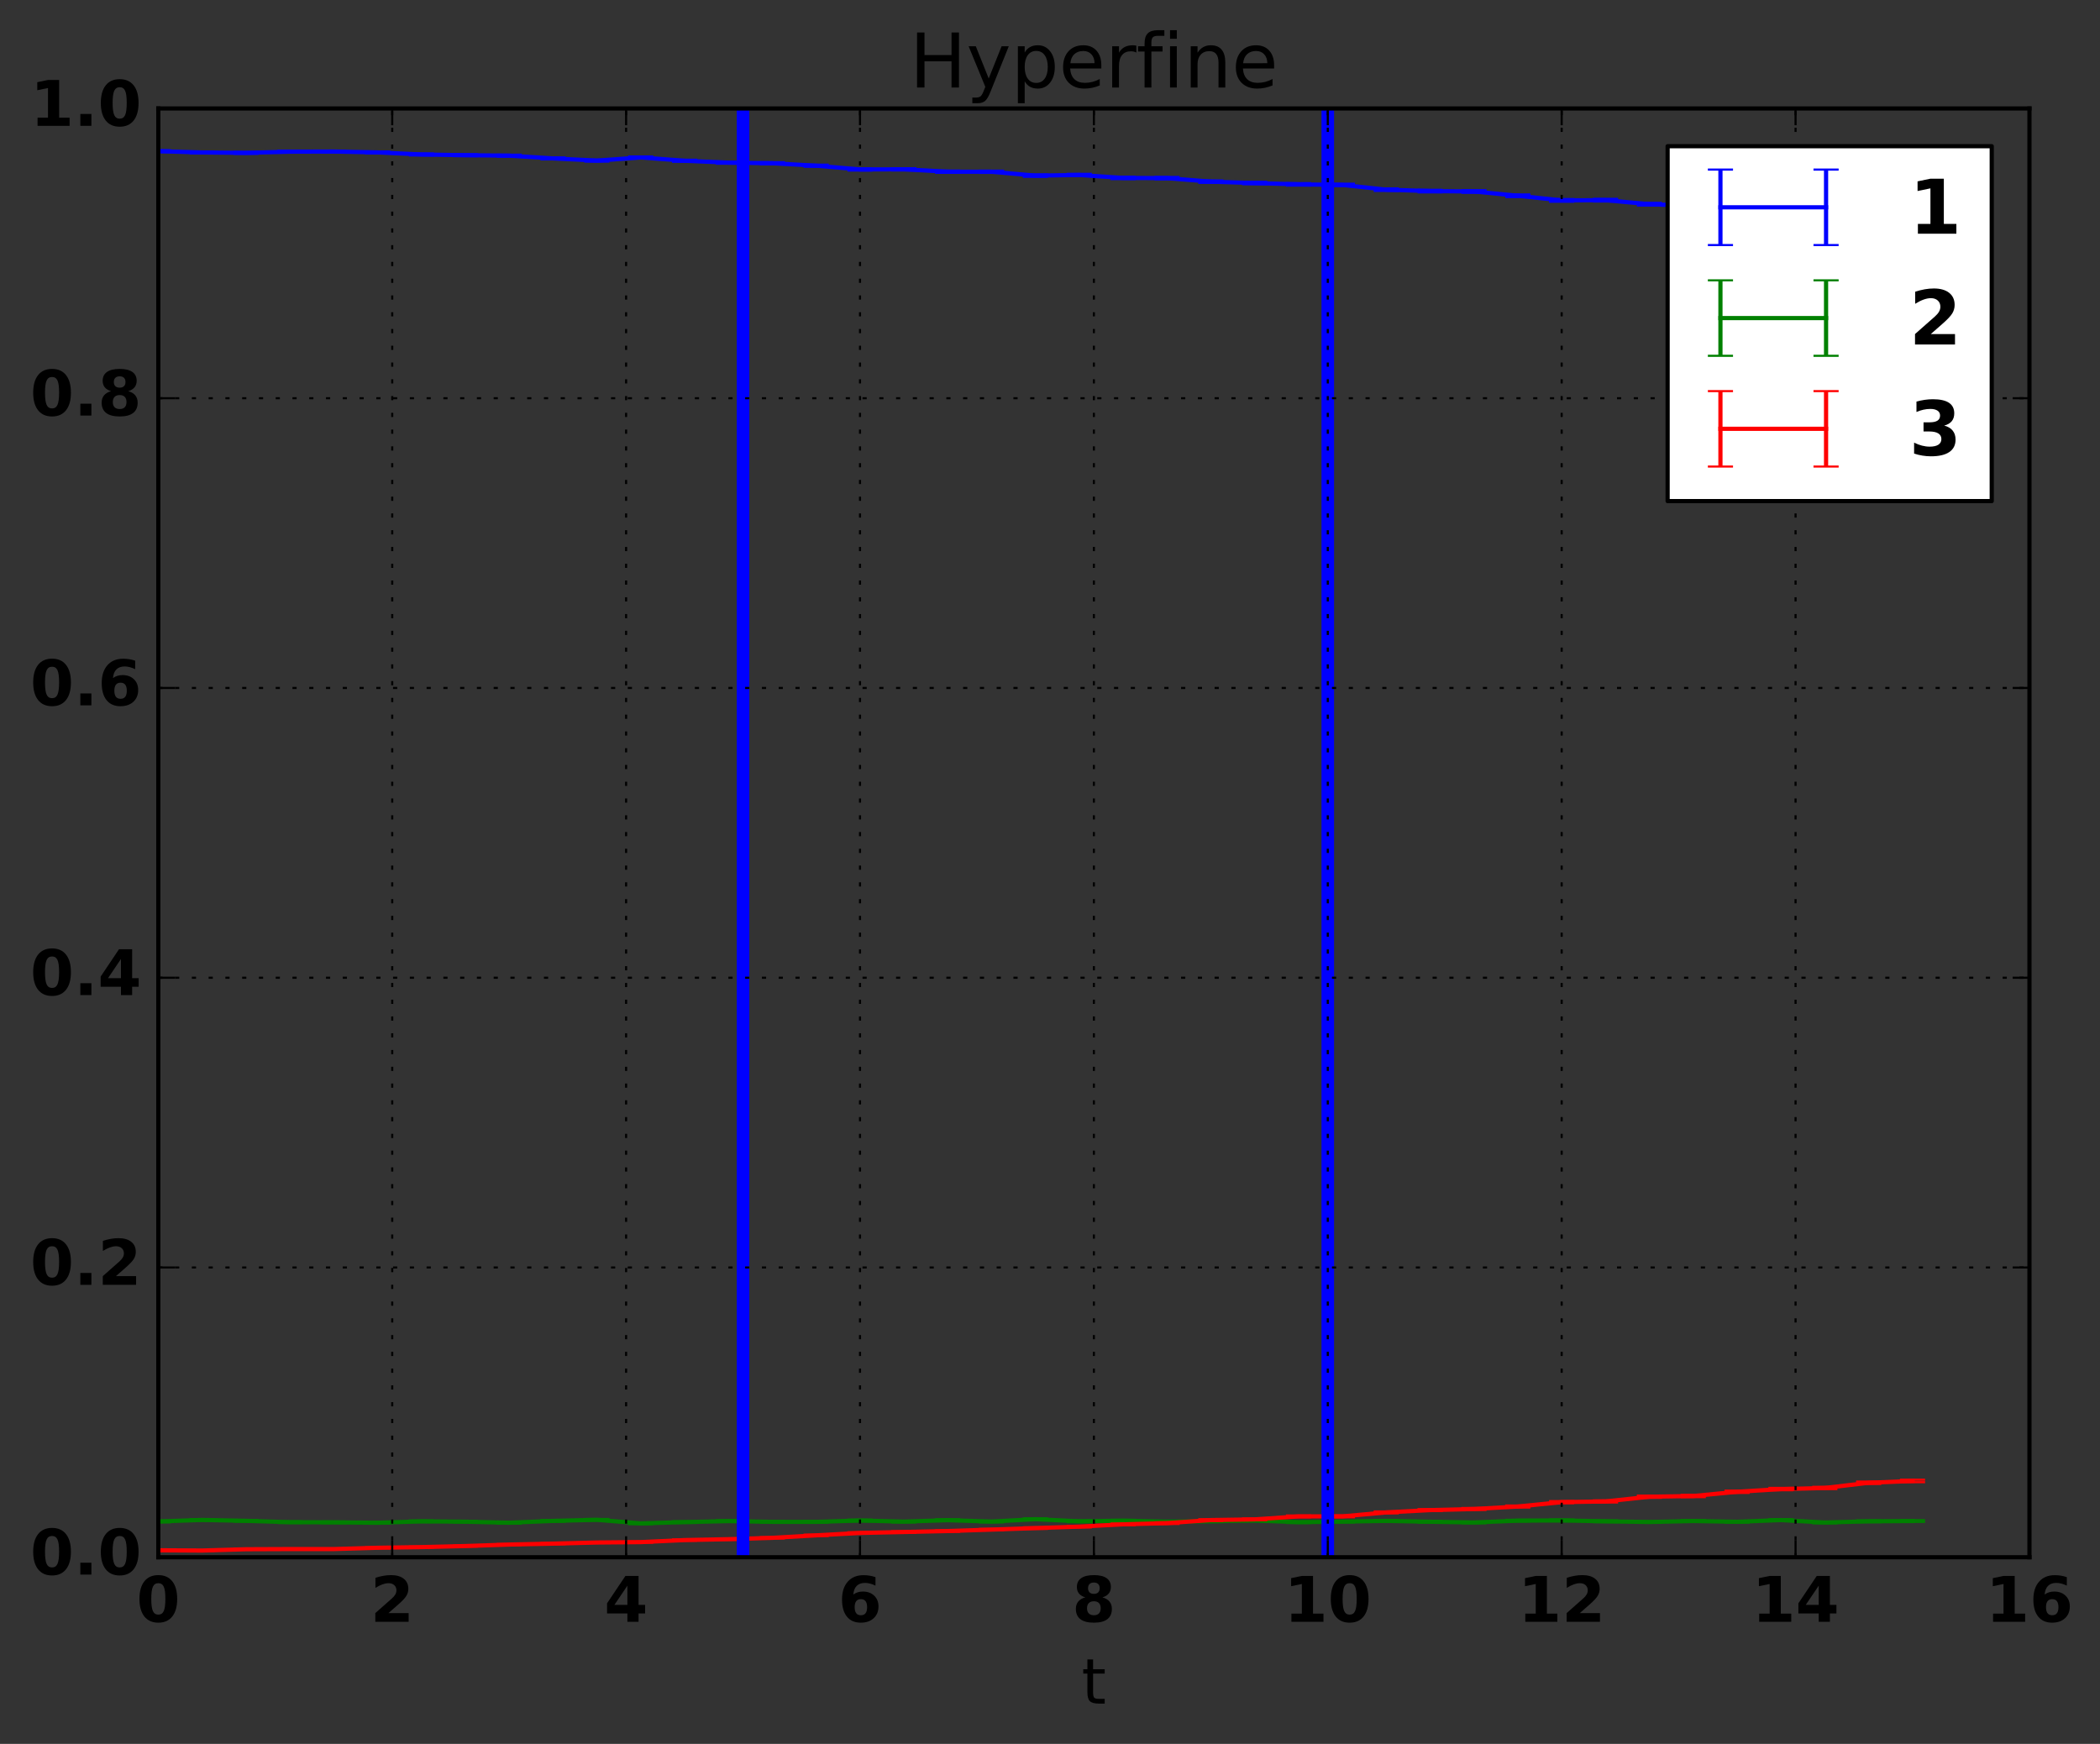 <?xml version="1.0" encoding="utf-8" standalone="no"?>
<!DOCTYPE svg PUBLIC "-//W3C//DTD SVG 1.1//EN"
  "http://www.w3.org/Graphics/SVG/1.1/DTD/svg11.dtd">
<!-- Created with matplotlib (http://matplotlib.org/) -->
<svg height="416pt" version="1.1" viewBox="0 0 501 416" width="501pt" xmlns="http://www.w3.org/2000/svg" xmlns:xlink="http://www.w3.org/1999/xlink">
 <rect x="0" y="0" width="501" height="416" fill="#333333" stroke="none"/>
 <defs>
  <style type="text/css">
*{stroke-linecap:butt;stroke-linejoin:round;stroke-miterlimit:100000;}
  </style>
 </defs>
 <g id="figure_1">
  <g id="patch_1">
   <path d="M 0 416.712 
L 501.808 416.712 
L 501.808 0 
L 0 0 
z
" style="fill:none;"/>
  </g>
  <g id="axes_1">
   <g id="patch_2">
    <path d="M 37.771 371.477 
L 484.171 371.477 
L 484.171 25.877 
L 37.771 25.877 
z
" style="fill:none;"/>
   </g>
   <g id="LineCollection_1">
    <path clip-path="url(#p5224b69be6)" d="M 37.771 36.29 
L 37.771 35.838 
" style="fill:none;stroke:#0000ff;"/>
    <path clip-path="url(#p5224b69be6)" d="M 48.234 36.598 
L 48.234 36.14 
" style="fill:none;stroke:#0000ff;"/>
    <path clip-path="url(#p5224b69be6)" d="M 58.696 36.699 
L 58.696 36.238 
" style="fill:none;stroke:#0000ff;"/>
    <path clip-path="url(#p5224b69be6)" d="M 69.159 36.407 
L 69.159 35.959 
" style="fill:none;stroke:#0000ff;"/>
    <path clip-path="url(#p5224b69be6)" d="M 79.621 36.375 
L 79.621 35.921 
" style="fill:none;stroke:#0000ff;"/>
    <path clip-path="url(#p5224b69be6)" d="M 90.084 36.582 
L 90.084 36.127 
" style="fill:none;stroke:#0000ff;"/>
    <path clip-path="url(#p5224b69be6)" d="M 100.546 37.087 
L 100.546 36.615 
" style="fill:none;stroke:#0000ff;"/>
    <path clip-path="url(#p5224b69be6)" d="M 111.009 37.256 
L 111.009 36.795 
" style="fill:none;stroke:#0000ff;"/>
    <path clip-path="url(#p5224b69be6)" d="M 121.471 37.368 
L 121.471 36.894 
" style="fill:none;stroke:#0000ff;"/>
    <path clip-path="url(#p5224b69be6)" d="M 131.934 38.029 
L 131.934 37.549 
" style="fill:none;stroke:#0000ff;"/>
    <path clip-path="url(#p5224b69be6)" d="M 142.396 38.555 
L 142.396 38.069 
" style="fill:none;stroke:#0000ff;"/>
    <path clip-path="url(#p5224b69be6)" d="M 152.859 37.8 
L 152.859 37.321 
" style="fill:none;stroke:#0000ff;"/>
    <path clip-path="url(#p5224b69be6)" d="M 163.321 38.597 
L 163.321 38.099 
" style="fill:none;stroke:#0000ff;"/>
    <path clip-path="url(#p5224b69be6)" d="M 173.784 39.056 
L 173.784 38.549 
" style="fill:none;stroke:#0000ff;"/>
    <path clip-path="url(#p5224b69be6)" d="M 184.246 39.196 
L 184.246 38.685 
" style="fill:none;stroke:#0000ff;"/>
    <path clip-path="url(#p5224b69be6)" d="M 194.709 39.792 
L 194.709 39.268 
" style="fill:none;stroke:#0000ff;"/>
    <path clip-path="url(#p5224b69be6)" d="M 205.171 40.691 
L 205.171 40.155 
" style="fill:none;stroke:#0000ff;"/>
    <path clip-path="url(#p5224b69be6)" d="M 215.634 40.655 
L 215.634 40.123 
" style="fill:none;stroke:#0000ff;"/>
    <path clip-path="url(#p5224b69be6)" d="M 226.096 41.235 
L 226.096 40.687 
" style="fill:none;stroke:#0000ff;"/>
    <path clip-path="url(#p5224b69be6)" d="M 236.559 41.246 
L 236.559 40.702 
" style="fill:none;stroke:#0000ff;"/>
    <path clip-path="url(#p5224b69be6)" d="M 247.021 42.179 
L 247.021 41.616 
" style="fill:none;stroke:#0000ff;"/>
    <path clip-path="url(#p5224b69be6)" d="M 257.484 42.026 
L 257.484 41.462 
" style="fill:none;stroke:#0000ff;"/>
    <path clip-path="url(#p5224b69be6)" d="M 267.946 42.728 
L 267.946 42.16 
" style="fill:none;stroke:#0000ff;"/>
    <path clip-path="url(#p5224b69be6)" d="M 278.409 42.784 
L 278.409 42.209 
" style="fill:none;stroke:#0000ff;"/>
    <path clip-path="url(#p5224b69be6)" d="M 288.871 43.621 
L 288.871 43.041 
" style="fill:none;stroke:#0000ff;"/>
    <path clip-path="url(#p5224b69be6)" d="M 299.334 43.963 
L 299.334 43.376 
" style="fill:none;stroke:#0000ff;"/>
    <path clip-path="url(#p5224b69be6)" d="M 309.796 44.277 
L 309.796 43.683 
" style="fill:none;stroke:#0000ff;"/>
    <path clip-path="url(#p5224b69be6)" d="M 320.259 44.417 
L 320.259 43.82 
" style="fill:none;stroke:#0000ff;"/>
    <path clip-path="url(#p5224b69be6)" d="M 330.721 45.55 
L 330.721 44.94 
" style="fill:none;stroke:#0000ff;"/>
    <path clip-path="url(#p5224b69be6)" d="M 341.184 45.891 
L 341.184 45.276 
" style="fill:none;stroke:#0000ff;"/>
    <path clip-path="url(#p5224b69be6)" d="M 351.646 45.989 
L 351.646 45.369 
" style="fill:none;stroke:#0000ff;"/>
    <path clip-path="url(#p5224b69be6)" d="M 362.109 47.017 
L 362.109 46.378 
" style="fill:none;stroke:#0000ff;"/>
    <path clip-path="url(#p5224b69be6)" d="M 372.571 48.125 
L 372.571 47.478 
" style="fill:none;stroke:#0000ff;"/>
    <path clip-path="url(#p5224b69be6)" d="M 383.034 48.078 
L 383.034 47.426 
" style="fill:none;stroke:#0000ff;"/>
    <path clip-path="url(#p5224b69be6)" d="M 393.496 49.041 
L 393.496 48.384 
" style="fill:none;stroke:#0000ff;"/>
    <path clip-path="url(#p5224b69be6)" d="M 403.959 49.452 
L 403.959 48.789 
" style="fill:none;stroke:#0000ff;"/>
    <path clip-path="url(#p5224b69be6)" d="M 414.421 50.286 
L 414.421 49.609 
" style="fill:none;stroke:#0000ff;"/>
    <path clip-path="url(#p5224b69be6)" d="M 424.884 51.347 
L 424.884 50.652 
" style="fill:none;stroke:#0000ff;"/>
    <path clip-path="url(#p5224b69be6)" d="M 435.346 51.021 
L 435.346 50.34 
" style="fill:none;stroke:#0000ff;"/>
    <path clip-path="url(#p5224b69be6)" d="M 445.809 52.562 
L 445.809 51.854 
" style="fill:none;stroke:#0000ff;"/>
    <path clip-path="url(#p5224b69be6)" d="M 456.271 53.063 
L 456.271 52.351 
" style="fill:none;stroke:#0000ff;"/>
   </g>
   <g id="LineCollection_2">
    <path clip-path="url(#p5224b69be6)" d="M 37.771 363.153 
L 37.771 362.738 
" style="fill:none;stroke:#008000;"/>
    <path clip-path="url(#p5224b69be6)" d="M 48.234 362.791 
L 48.234 362.368 
" style="fill:none;stroke:#008000;"/>
    <path clip-path="url(#p5224b69be6)" d="M 58.696 362.999 
L 58.696 362.58 
" style="fill:none;stroke:#008000;"/>
    <path clip-path="url(#p5224b69be6)" d="M 69.159 363.318 
L 69.159 362.913 
" style="fill:none;stroke:#008000;"/>
    <path clip-path="url(#p5224b69be6)" d="M 79.621 363.355 
L 79.621 362.946 
" style="fill:none;stroke:#008000;"/>
    <path clip-path="url(#p5224b69be6)" d="M 90.084 363.456 
L 90.084 363.052 
" style="fill:none;stroke:#008000;"/>
    <path clip-path="url(#p5224b69be6)" d="M 100.546 363.124 
L 100.546 362.706 
" style="fill:none;stroke:#008000;"/>
    <path clip-path="url(#p5224b69be6)" d="M 111.009 363.199 
L 111.009 362.795 
" style="fill:none;stroke:#008000;"/>
    <path clip-path="url(#p5224b69be6)" d="M 121.471 363.449 
L 121.471 363.042 
" style="fill:none;stroke:#008000;"/>
    <path clip-path="url(#p5224b69be6)" d="M 131.934 363.012 
L 131.934 362.6 
" style="fill:none;stroke:#008000;"/>
    <path clip-path="url(#p5224b69be6)" d="M 142.396 362.759 
L 142.396 362.345 
" style="fill:none;stroke:#008000;"/>
    <path clip-path="url(#p5224b69be6)" d="M 152.859 363.598 
L 152.859 363.198 
" style="fill:none;stroke:#008000;"/>
    <path clip-path="url(#p5224b69be6)" d="M 163.321 363.304 
L 163.321 362.893 
" style="fill:none;stroke:#008000;"/>
    <path clip-path="url(#p5224b69be6)" d="M 173.784 363.064 
L 173.784 362.648 
" style="fill:none;stroke:#008000;"/>
    <path clip-path="url(#p5224b69be6)" d="M 184.246 363.242 
L 184.246 362.828 
" style="fill:none;stroke:#008000;"/>
    <path clip-path="url(#p5224b69be6)" d="M 194.709 363.25 
L 194.709 362.835 
" style="fill:none;stroke:#008000;"/>
    <path clip-path="url(#p5224b69be6)" d="M 205.171 362.928 
L 205.171 362.508 
" style="fill:none;stroke:#008000;"/>
    <path clip-path="url(#p5224b69be6)" d="M 215.634 363.183 
L 215.634 362.772 
" style="fill:none;stroke:#008000;"/>
    <path clip-path="url(#p5224b69be6)" d="M 226.096 362.85 
L 226.096 362.427 
" style="fill:none;stroke:#008000;"/>
    <path clip-path="url(#p5224b69be6)" d="M 236.559 363.174 
L 236.559 362.762 
" style="fill:none;stroke:#008000;"/>
    <path clip-path="url(#p5224b69be6)" d="M 247.021 362.615 
L 247.021 362.187 
" style="fill:none;stroke:#008000;"/>
    <path clip-path="url(#p5224b69be6)" d="M 257.484 363.119 
L 257.484 362.7 
" style="fill:none;stroke:#008000;"/>
    <path clip-path="url(#p5224b69be6)" d="M 267.946 362.968 
L 267.946 362.551 
" style="fill:none;stroke:#008000;"/>
    <path clip-path="url(#p5224b69be6)" d="M 278.409 363.197 
L 278.409 362.78 
" style="fill:none;stroke:#008000;"/>
    <path clip-path="url(#p5224b69be6)" d="M 288.871 363.097 
L 288.871 362.685 
" style="fill:none;stroke:#008000;"/>
    <path clip-path="url(#p5224b69be6)" d="M 299.334 362.919 
L 299.334 362.501 
" style="fill:none;stroke:#008000;"/>
    <path clip-path="url(#p5224b69be6)" d="M 309.796 363.318 
L 309.796 362.909 
" style="fill:none;stroke:#008000;"/>
    <path clip-path="url(#p5224b69be6)" d="M 320.259 363.185 
L 320.259 362.771 
" style="fill:none;stroke:#008000;"/>
    <path clip-path="url(#p5224b69be6)" d="M 330.721 363.011 
L 330.721 362.596 
" style="fill:none;stroke:#008000;"/>
    <path clip-path="url(#p5224b69be6)" d="M 341.184 363.216 
L 341.184 362.806 
" style="fill:none;stroke:#008000;"/>
    <path clip-path="url(#p5224b69be6)" d="M 351.646 363.384 
L 351.646 362.976 
" style="fill:none;stroke:#008000;"/>
    <path clip-path="url(#p5224b69be6)" d="M 362.109 362.961 
L 362.109 362.54 
" style="fill:none;stroke:#008000;"/>
    <path clip-path="url(#p5224b69be6)" d="M 372.571 362.903 
L 372.571 362.486 
" style="fill:none;stroke:#008000;"/>
    <path clip-path="url(#p5224b69be6)" d="M 383.034 363.117 
L 383.034 362.7 
" style="fill:none;stroke:#008000;"/>
    <path clip-path="url(#p5224b69be6)" d="M 393.496 363.279 
L 393.496 362.871 
" style="fill:none;stroke:#008000;"/>
    <path clip-path="url(#p5224b69be6)" d="M 403.959 363.042 
L 403.959 362.628 
" style="fill:none;stroke:#008000;"/>
    <path clip-path="url(#p5224b69be6)" d="M 414.421 363.224 
L 414.421 362.813 
" style="fill:none;stroke:#008000;"/>
    <path clip-path="url(#p5224b69be6)" d="M 424.884 362.823 
L 424.884 362.401 
" style="fill:none;stroke:#008000;"/>
    <path clip-path="url(#p5224b69be6)" d="M 435.346 363.394 
L 435.346 362.991 
" style="fill:none;stroke:#008000;"/>
    <path clip-path="url(#p5224b69be6)" d="M 445.809 363.115 
L 445.809 362.7 
" style="fill:none;stroke:#008000;"/>
    <path clip-path="url(#p5224b69be6)" d="M 456.271 363.048 
L 456.271 362.632 
" style="fill:none;stroke:#008000;"/>
   </g>
   <g id="LineCollection_3">
    <path clip-path="url(#p5224b69be6)" d="M 37.771 369.912 
L 37.771 369.727 
" style="fill:none;stroke:#ff0000;"/>
    <path clip-path="url(#p5224b69be6)" d="M 48.234 369.971 
L 48.234 369.79 
" style="fill:none;stroke:#ff0000;"/>
    <path clip-path="url(#p5224b69be6)" d="M 58.696 369.67 
L 58.696 369.472 
" style="fill:none;stroke:#ff0000;"/>
    <path clip-path="url(#p5224b69be6)" d="M 69.159 369.629 
L 69.159 369.432 
" style="fill:none;stroke:#ff0000;"/>
    <path clip-path="url(#p5224b69be6)" d="M 79.621 369.63 
L 79.621 369.43 
" style="fill:none;stroke:#ff0000;"/>
    <path clip-path="url(#p5224b69be6)" d="M 90.084 369.328 
L 90.084 369.114 
" style="fill:none;stroke:#ff0000;"/>
    <path clip-path="url(#p5224b69be6)" d="M 100.546 369.175 
L 100.546 368.951 
" style="fill:none;stroke:#ff0000;"/>
    <path clip-path="url(#p5224b69be6)" d="M 111.009 368.921 
L 111.009 368.692 
" style="fill:none;stroke:#ff0000;"/>
    <path clip-path="url(#p5224b69be6)" d="M 121.471 368.577 
L 121.471 368.328 
" style="fill:none;stroke:#ff0000;"/>
    <path clip-path="url(#p5224b69be6)" d="M 131.934 368.361 
L 131.934 368.108 
" style="fill:none;stroke:#ff0000;"/>
    <path clip-path="url(#p5224b69be6)" d="M 142.396 368.096 
L 142.396 367.834 
" style="fill:none;stroke:#ff0000;"/>
    <path clip-path="url(#p5224b69be6)" d="M 152.859 368.005 
L 152.859 367.736 
" style="fill:none;stroke:#ff0000;"/>
    <path clip-path="url(#p5224b69be6)" d="M 163.321 367.527 
L 163.321 367.238 
" style="fill:none;stroke:#ff0000;"/>
    <path clip-path="url(#p5224b69be6)" d="M 173.784 367.319 
L 173.784 367.022 
" style="fill:none;stroke:#ff0000;"/>
    <path clip-path="url(#p5224b69be6)" d="M 184.246 367.008 
L 184.246 366.699 
" style="fill:none;stroke:#ff0000;"/>
    <path clip-path="url(#p5224b69be6)" d="M 194.709 366.42 
L 194.709 366.092 
" style="fill:none;stroke:#ff0000;"/>
    <path clip-path="url(#p5224b69be6)" d="M 205.171 365.86 
L 205.171 365.517 
" style="fill:none;stroke:#ff0000;"/>
    <path clip-path="url(#p5224b69be6)" d="M 215.634 365.636 
L 215.634 365.289 
" style="fill:none;stroke:#ff0000;"/>
    <path clip-path="url(#p5224b69be6)" d="M 226.096 365.408 
L 226.096 365.051 
" style="fill:none;stroke:#ff0000;"/>
    <path clip-path="url(#p5224b69be6)" d="M 236.559 365.069 
L 236.559 364.705 
" style="fill:none;stroke:#ff0000;"/>
    <path clip-path="url(#p5224b69be6)" d="M 247.021 364.719 
L 247.021 364.343 
" style="fill:none;stroke:#ff0000;"/>
    <path clip-path="url(#p5224b69be6)" d="M 257.484 364.369 
L 257.484 363.982 
" style="fill:none;stroke:#ff0000;"/>
    <path clip-path="url(#p5224b69be6)" d="M 267.946 363.824 
L 267.946 363.427 
" style="fill:none;stroke:#ff0000;"/>
    <path clip-path="url(#p5224b69be6)" d="M 278.409 363.548 
L 278.409 363.14 
" style="fill:none;stroke:#ff0000;"/>
    <path clip-path="url(#p5224b69be6)" d="M 288.871 362.817 
L 288.871 362.398 
" style="fill:none;stroke:#ff0000;"/>
    <path clip-path="url(#p5224b69be6)" d="M 299.334 362.661 
L 299.334 362.237 
" style="fill:none;stroke:#ff0000;"/>
    <path clip-path="url(#p5224b69be6)" d="M 309.796 361.956 
L 309.796 361.515 
" style="fill:none;stroke:#ff0000;"/>
    <path clip-path="url(#p5224b69be6)" d="M 320.259 361.954 
L 320.259 361.511 
" style="fill:none;stroke:#ff0000;"/>
    <path clip-path="url(#p5224b69be6)" d="M 330.721 361.01 
L 330.721 360.551 
" style="fill:none;stroke:#ff0000;"/>
    <path clip-path="url(#p5224b69be6)" d="M 341.184 360.469 
L 341.184 359.999 
" style="fill:none;stroke:#ff0000;"/>
    <path clip-path="url(#p5224b69be6)" d="M 351.646 360.209 
L 351.646 359.73 
" style="fill:none;stroke:#ff0000;"/>
    <path clip-path="url(#p5224b69be6)" d="M 362.109 359.628 
L 362.109 359.135 
" style="fill:none;stroke:#ff0000;"/>
    <path clip-path="url(#p5224b69be6)" d="M 372.571 358.586 
L 372.571 358.079 
" style="fill:none;stroke:#ff0000;"/>
    <path clip-path="url(#p5224b69be6)" d="M 383.034 358.426 
L 383.034 357.911 
" style="fill:none;stroke:#ff0000;"/>
    <path clip-path="url(#p5224b69be6)" d="M 393.496 357.306 
L 393.496 356.777 
" style="fill:none;stroke:#ff0000;"/>
    <path clip-path="url(#p5224b69be6)" d="M 403.959 357.14 
L 403.959 356.607 
" style="fill:none;stroke:#ff0000;"/>
    <path clip-path="url(#p5224b69be6)" d="M 414.421 356.139 
L 414.421 355.586 
" style="fill:none;stroke:#ff0000;"/>
    <path clip-path="url(#p5224b69be6)" d="M 424.884 355.501 
L 424.884 354.935 
" style="fill:none;stroke:#ff0000;"/>
    <path clip-path="url(#p5224b69be6)" d="M 435.346 355.237 
L 435.346 354.674 
" style="fill:none;stroke:#ff0000;"/>
    <path clip-path="url(#p5224b69be6)" d="M 445.809 354.008 
L 445.809 353.419 
" style="fill:none;stroke:#ff0000;"/>
    <path clip-path="url(#p5224b69be6)" d="M 456.271 353.579 
L 456.271 352.985 
" style="fill:none;stroke:#ff0000;"/>
   </g>
   <g id="line2d_1">
    <defs>
     <path d="M 3 0 
L -3 -0 
" id="m7a19000054" style="stroke:#0000ff;stroke-width:0.5;"/>
    </defs>
    <g clip-path="url(#p5224b69be6)">
     <use style="fill:#0000ff;stroke:#0000ff;stroke-width:0.5;" x="37.771" xlink:href="#m7a19000054" y="36.29"/>
     <use style="fill:#0000ff;stroke:#0000ff;stroke-width:0.5;" x="48.234" xlink:href="#m7a19000054" y="36.598"/>
     <use style="fill:#0000ff;stroke:#0000ff;stroke-width:0.5;" x="58.696" xlink:href="#m7a19000054" y="36.699"/>
     <use style="fill:#0000ff;stroke:#0000ff;stroke-width:0.5;" x="69.159" xlink:href="#m7a19000054" y="36.407"/>
     <use style="fill:#0000ff;stroke:#0000ff;stroke-width:0.5;" x="79.621" xlink:href="#m7a19000054" y="36.375"/>
     <use style="fill:#0000ff;stroke:#0000ff;stroke-width:0.5;" x="90.084" xlink:href="#m7a19000054" y="36.582"/>
     <use style="fill:#0000ff;stroke:#0000ff;stroke-width:0.5;" x="100.546" xlink:href="#m7a19000054" y="37.087"/>
     <use style="fill:#0000ff;stroke:#0000ff;stroke-width:0.5;" x="111.009" xlink:href="#m7a19000054" y="37.256"/>
     <use style="fill:#0000ff;stroke:#0000ff;stroke-width:0.5;" x="121.471" xlink:href="#m7a19000054" y="37.368"/>
     <use style="fill:#0000ff;stroke:#0000ff;stroke-width:0.5;" x="131.934" xlink:href="#m7a19000054" y="38.029"/>
     <use style="fill:#0000ff;stroke:#0000ff;stroke-width:0.5;" x="142.396" xlink:href="#m7a19000054" y="38.555"/>
     <use style="fill:#0000ff;stroke:#0000ff;stroke-width:0.5;" x="152.859" xlink:href="#m7a19000054" y="37.8"/>
     <use style="fill:#0000ff;stroke:#0000ff;stroke-width:0.5;" x="163.321" xlink:href="#m7a19000054" y="38.597"/>
     <use style="fill:#0000ff;stroke:#0000ff;stroke-width:0.5;" x="173.784" xlink:href="#m7a19000054" y="39.056"/>
     <use style="fill:#0000ff;stroke:#0000ff;stroke-width:0.5;" x="184.246" xlink:href="#m7a19000054" y="39.196"/>
     <use style="fill:#0000ff;stroke:#0000ff;stroke-width:0.5;" x="194.709" xlink:href="#m7a19000054" y="39.792"/>
     <use style="fill:#0000ff;stroke:#0000ff;stroke-width:0.5;" x="205.171" xlink:href="#m7a19000054" y="40.691"/>
     <use style="fill:#0000ff;stroke:#0000ff;stroke-width:0.5;" x="215.634" xlink:href="#m7a19000054" y="40.655"/>
     <use style="fill:#0000ff;stroke:#0000ff;stroke-width:0.5;" x="226.096" xlink:href="#m7a19000054" y="41.235"/>
     <use style="fill:#0000ff;stroke:#0000ff;stroke-width:0.5;" x="236.559" xlink:href="#m7a19000054" y="41.246"/>
     <use style="fill:#0000ff;stroke:#0000ff;stroke-width:0.5;" x="247.021" xlink:href="#m7a19000054" y="42.179"/>
     <use style="fill:#0000ff;stroke:#0000ff;stroke-width:0.5;" x="257.484" xlink:href="#m7a19000054" y="42.026"/>
     <use style="fill:#0000ff;stroke:#0000ff;stroke-width:0.5;" x="267.946" xlink:href="#m7a19000054" y="42.728"/>
     <use style="fill:#0000ff;stroke:#0000ff;stroke-width:0.5;" x="278.409" xlink:href="#m7a19000054" y="42.784"/>
     <use style="fill:#0000ff;stroke:#0000ff;stroke-width:0.5;" x="288.871" xlink:href="#m7a19000054" y="43.621"/>
     <use style="fill:#0000ff;stroke:#0000ff;stroke-width:0.5;" x="299.334" xlink:href="#m7a19000054" y="43.963"/>
     <use style="fill:#0000ff;stroke:#0000ff;stroke-width:0.5;" x="309.796" xlink:href="#m7a19000054" y="44.277"/>
     <use style="fill:#0000ff;stroke:#0000ff;stroke-width:0.5;" x="320.259" xlink:href="#m7a19000054" y="44.417"/>
     <use style="fill:#0000ff;stroke:#0000ff;stroke-width:0.5;" x="330.721" xlink:href="#m7a19000054" y="45.55"/>
     <use style="fill:#0000ff;stroke:#0000ff;stroke-width:0.5;" x="341.184" xlink:href="#m7a19000054" y="45.891"/>
     <use style="fill:#0000ff;stroke:#0000ff;stroke-width:0.5;" x="351.646" xlink:href="#m7a19000054" y="45.989"/>
     <use style="fill:#0000ff;stroke:#0000ff;stroke-width:0.5;" x="362.109" xlink:href="#m7a19000054" y="47.017"/>
     <use style="fill:#0000ff;stroke:#0000ff;stroke-width:0.5;" x="372.571" xlink:href="#m7a19000054" y="48.125"/>
     <use style="fill:#0000ff;stroke:#0000ff;stroke-width:0.5;" x="383.034" xlink:href="#m7a19000054" y="48.078"/>
     <use style="fill:#0000ff;stroke:#0000ff;stroke-width:0.5;" x="393.496" xlink:href="#m7a19000054" y="49.041"/>
     <use style="fill:#0000ff;stroke:#0000ff;stroke-width:0.5;" x="403.959" xlink:href="#m7a19000054" y="49.452"/>
     <use style="fill:#0000ff;stroke:#0000ff;stroke-width:0.5;" x="414.421" xlink:href="#m7a19000054" y="50.286"/>
     <use style="fill:#0000ff;stroke:#0000ff;stroke-width:0.5;" x="424.884" xlink:href="#m7a19000054" y="51.347"/>
     <use style="fill:#0000ff;stroke:#0000ff;stroke-width:0.5;" x="435.346" xlink:href="#m7a19000054" y="51.021"/>
     <use style="fill:#0000ff;stroke:#0000ff;stroke-width:0.5;" x="445.809" xlink:href="#m7a19000054" y="52.562"/>
     <use style="fill:#0000ff;stroke:#0000ff;stroke-width:0.5;" x="456.271" xlink:href="#m7a19000054" y="53.063"/>
    </g>
   </g>
   <g id="line2d_2">
    <g clip-path="url(#p5224b69be6)">
     <use style="fill:#0000ff;stroke:#0000ff;stroke-width:0.5;" x="37.771" xlink:href="#m7a19000054" y="35.838"/>
     <use style="fill:#0000ff;stroke:#0000ff;stroke-width:0.5;" x="48.234" xlink:href="#m7a19000054" y="36.14"/>
     <use style="fill:#0000ff;stroke:#0000ff;stroke-width:0.5;" x="58.696" xlink:href="#m7a19000054" y="36.238"/>
     <use style="fill:#0000ff;stroke:#0000ff;stroke-width:0.5;" x="69.159" xlink:href="#m7a19000054" y="35.959"/>
     <use style="fill:#0000ff;stroke:#0000ff;stroke-width:0.5;" x="79.621" xlink:href="#m7a19000054" y="35.921"/>
     <use style="fill:#0000ff;stroke:#0000ff;stroke-width:0.5;" x="90.084" xlink:href="#m7a19000054" y="36.127"/>
     <use style="fill:#0000ff;stroke:#0000ff;stroke-width:0.5;" x="100.546" xlink:href="#m7a19000054" y="36.615"/>
     <use style="fill:#0000ff;stroke:#0000ff;stroke-width:0.5;" x="111.009" xlink:href="#m7a19000054" y="36.795"/>
     <use style="fill:#0000ff;stroke:#0000ff;stroke-width:0.5;" x="121.471" xlink:href="#m7a19000054" y="36.894"/>
     <use style="fill:#0000ff;stroke:#0000ff;stroke-width:0.5;" x="131.934" xlink:href="#m7a19000054" y="37.549"/>
     <use style="fill:#0000ff;stroke:#0000ff;stroke-width:0.5;" x="142.396" xlink:href="#m7a19000054" y="38.069"/>
     <use style="fill:#0000ff;stroke:#0000ff;stroke-width:0.5;" x="152.859" xlink:href="#m7a19000054" y="37.321"/>
     <use style="fill:#0000ff;stroke:#0000ff;stroke-width:0.5;" x="163.321" xlink:href="#m7a19000054" y="38.099"/>
     <use style="fill:#0000ff;stroke:#0000ff;stroke-width:0.5;" x="173.784" xlink:href="#m7a19000054" y="38.549"/>
     <use style="fill:#0000ff;stroke:#0000ff;stroke-width:0.5;" x="184.246" xlink:href="#m7a19000054" y="38.685"/>
     <use style="fill:#0000ff;stroke:#0000ff;stroke-width:0.5;" x="194.709" xlink:href="#m7a19000054" y="39.268"/>
     <use style="fill:#0000ff;stroke:#0000ff;stroke-width:0.5;" x="205.171" xlink:href="#m7a19000054" y="40.155"/>
     <use style="fill:#0000ff;stroke:#0000ff;stroke-width:0.5;" x="215.634" xlink:href="#m7a19000054" y="40.123"/>
     <use style="fill:#0000ff;stroke:#0000ff;stroke-width:0.5;" x="226.096" xlink:href="#m7a19000054" y="40.687"/>
     <use style="fill:#0000ff;stroke:#0000ff;stroke-width:0.5;" x="236.559" xlink:href="#m7a19000054" y="40.702"/>
     <use style="fill:#0000ff;stroke:#0000ff;stroke-width:0.5;" x="247.021" xlink:href="#m7a19000054" y="41.616"/>
     <use style="fill:#0000ff;stroke:#0000ff;stroke-width:0.5;" x="257.484" xlink:href="#m7a19000054" y="41.462"/>
     <use style="fill:#0000ff;stroke:#0000ff;stroke-width:0.5;" x="267.946" xlink:href="#m7a19000054" y="42.16"/>
     <use style="fill:#0000ff;stroke:#0000ff;stroke-width:0.5;" x="278.409" xlink:href="#m7a19000054" y="42.209"/>
     <use style="fill:#0000ff;stroke:#0000ff;stroke-width:0.5;" x="288.871" xlink:href="#m7a19000054" y="43.041"/>
     <use style="fill:#0000ff;stroke:#0000ff;stroke-width:0.5;" x="299.334" xlink:href="#m7a19000054" y="43.376"/>
     <use style="fill:#0000ff;stroke:#0000ff;stroke-width:0.5;" x="309.796" xlink:href="#m7a19000054" y="43.683"/>
     <use style="fill:#0000ff;stroke:#0000ff;stroke-width:0.5;" x="320.259" xlink:href="#m7a19000054" y="43.82"/>
     <use style="fill:#0000ff;stroke:#0000ff;stroke-width:0.5;" x="330.721" xlink:href="#m7a19000054" y="44.94"/>
     <use style="fill:#0000ff;stroke:#0000ff;stroke-width:0.5;" x="341.184" xlink:href="#m7a19000054" y="45.276"/>
     <use style="fill:#0000ff;stroke:#0000ff;stroke-width:0.5;" x="351.646" xlink:href="#m7a19000054" y="45.369"/>
     <use style="fill:#0000ff;stroke:#0000ff;stroke-width:0.5;" x="362.109" xlink:href="#m7a19000054" y="46.378"/>
     <use style="fill:#0000ff;stroke:#0000ff;stroke-width:0.5;" x="372.571" xlink:href="#m7a19000054" y="47.478"/>
     <use style="fill:#0000ff;stroke:#0000ff;stroke-width:0.5;" x="383.034" xlink:href="#m7a19000054" y="47.426"/>
     <use style="fill:#0000ff;stroke:#0000ff;stroke-width:0.5;" x="393.496" xlink:href="#m7a19000054" y="48.384"/>
     <use style="fill:#0000ff;stroke:#0000ff;stroke-width:0.5;" x="403.959" xlink:href="#m7a19000054" y="48.789"/>
     <use style="fill:#0000ff;stroke:#0000ff;stroke-width:0.5;" x="414.421" xlink:href="#m7a19000054" y="49.609"/>
     <use style="fill:#0000ff;stroke:#0000ff;stroke-width:0.5;" x="424.884" xlink:href="#m7a19000054" y="50.652"/>
     <use style="fill:#0000ff;stroke:#0000ff;stroke-width:0.5;" x="435.346" xlink:href="#m7a19000054" y="50.34"/>
     <use style="fill:#0000ff;stroke:#0000ff;stroke-width:0.5;" x="445.809" xlink:href="#m7a19000054" y="51.854"/>
     <use style="fill:#0000ff;stroke:#0000ff;stroke-width:0.5;" x="456.271" xlink:href="#m7a19000054" y="52.351"/>
    </g>
   </g>
   <g id="line2d_3">
    <path clip-path="url(#p5224b69be6)" d="M 37.771 36.064 
L 48.234 36.369 
L 58.696 36.468 
L 69.159 36.183 
L 79.621 36.148 
L 90.084 36.354 
L 100.546 36.851 
L 111.009 37.025 
L 121.471 37.131 
L 131.934 37.789 
L 142.396 38.312 
L 152.859 37.56 
L 163.321 38.348 
L 173.784 38.802 
L 184.246 38.94 
L 194.709 39.53 
L 205.171 40.423 
L 215.634 40.389 
L 226.096 40.961 
L 236.559 40.974 
L 247.021 41.897 
L 257.484 41.744 
L 267.946 42.444 
L 278.409 42.496 
L 288.871 43.331 
L 299.334 43.67 
L 309.796 43.98 
L 320.259 44.118 
L 330.721 45.245 
L 341.184 45.584 
L 351.646 45.679 
L 362.109 46.697 
L 372.571 47.802 
L 383.034 47.752 
L 393.496 48.712 
L 403.959 49.12 
L 414.421 49.948 
L 424.884 50.999 
L 435.346 50.681 
L 445.809 52.208 
L 456.271 52.707 
" style="fill:none;stroke:#0000ff;stroke-linecap:square;"/>
   </g>
   <g id="line2d_4">
    <defs>
     <path d="M 3 0 
L -3 -0 
" id="m3de617a4d1" style="stroke:#008000;stroke-width:0.5;"/>
    </defs>
    <g clip-path="url(#p5224b69be6)">
     <use style="fill:#008000;stroke:#008000;stroke-width:0.5;" x="37.771" xlink:href="#m3de617a4d1" y="363.153"/>
     <use style="fill:#008000;stroke:#008000;stroke-width:0.5;" x="48.234" xlink:href="#m3de617a4d1" y="362.791"/>
     <use style="fill:#008000;stroke:#008000;stroke-width:0.5;" x="58.696" xlink:href="#m3de617a4d1" y="362.999"/>
     <use style="fill:#008000;stroke:#008000;stroke-width:0.5;" x="69.159" xlink:href="#m3de617a4d1" y="363.318"/>
     <use style="fill:#008000;stroke:#008000;stroke-width:0.5;" x="79.621" xlink:href="#m3de617a4d1" y="363.355"/>
     <use style="fill:#008000;stroke:#008000;stroke-width:0.5;" x="90.084" xlink:href="#m3de617a4d1" y="363.456"/>
     <use style="fill:#008000;stroke:#008000;stroke-width:0.5;" x="100.546" xlink:href="#m3de617a4d1" y="363.124"/>
     <use style="fill:#008000;stroke:#008000;stroke-width:0.5;" x="111.009" xlink:href="#m3de617a4d1" y="363.199"/>
     <use style="fill:#008000;stroke:#008000;stroke-width:0.5;" x="121.471" xlink:href="#m3de617a4d1" y="363.449"/>
     <use style="fill:#008000;stroke:#008000;stroke-width:0.5;" x="131.934" xlink:href="#m3de617a4d1" y="363.012"/>
     <use style="fill:#008000;stroke:#008000;stroke-width:0.5;" x="142.396" xlink:href="#m3de617a4d1" y="362.759"/>
     <use style="fill:#008000;stroke:#008000;stroke-width:0.5;" x="152.859" xlink:href="#m3de617a4d1" y="363.598"/>
     <use style="fill:#008000;stroke:#008000;stroke-width:0.5;" x="163.321" xlink:href="#m3de617a4d1" y="363.304"/>
     <use style="fill:#008000;stroke:#008000;stroke-width:0.5;" x="173.784" xlink:href="#m3de617a4d1" y="363.064"/>
     <use style="fill:#008000;stroke:#008000;stroke-width:0.5;" x="184.246" xlink:href="#m3de617a4d1" y="363.242"/>
     <use style="fill:#008000;stroke:#008000;stroke-width:0.5;" x="194.709" xlink:href="#m3de617a4d1" y="363.25"/>
     <use style="fill:#008000;stroke:#008000;stroke-width:0.5;" x="205.171" xlink:href="#m3de617a4d1" y="362.928"/>
     <use style="fill:#008000;stroke:#008000;stroke-width:0.5;" x="215.634" xlink:href="#m3de617a4d1" y="363.183"/>
     <use style="fill:#008000;stroke:#008000;stroke-width:0.5;" x="226.096" xlink:href="#m3de617a4d1" y="362.85"/>
     <use style="fill:#008000;stroke:#008000;stroke-width:0.5;" x="236.559" xlink:href="#m3de617a4d1" y="363.174"/>
     <use style="fill:#008000;stroke:#008000;stroke-width:0.5;" x="247.021" xlink:href="#m3de617a4d1" y="362.615"/>
     <use style="fill:#008000;stroke:#008000;stroke-width:0.5;" x="257.484" xlink:href="#m3de617a4d1" y="363.119"/>
     <use style="fill:#008000;stroke:#008000;stroke-width:0.5;" x="267.946" xlink:href="#m3de617a4d1" y="362.968"/>
     <use style="fill:#008000;stroke:#008000;stroke-width:0.5;" x="278.409" xlink:href="#m3de617a4d1" y="363.197"/>
     <use style="fill:#008000;stroke:#008000;stroke-width:0.5;" x="288.871" xlink:href="#m3de617a4d1" y="363.097"/>
     <use style="fill:#008000;stroke:#008000;stroke-width:0.5;" x="299.334" xlink:href="#m3de617a4d1" y="362.919"/>
     <use style="fill:#008000;stroke:#008000;stroke-width:0.5;" x="309.796" xlink:href="#m3de617a4d1" y="363.318"/>
     <use style="fill:#008000;stroke:#008000;stroke-width:0.5;" x="320.259" xlink:href="#m3de617a4d1" y="363.185"/>
     <use style="fill:#008000;stroke:#008000;stroke-width:0.5;" x="330.721" xlink:href="#m3de617a4d1" y="363.011"/>
     <use style="fill:#008000;stroke:#008000;stroke-width:0.5;" x="341.184" xlink:href="#m3de617a4d1" y="363.216"/>
     <use style="fill:#008000;stroke:#008000;stroke-width:0.5;" x="351.646" xlink:href="#m3de617a4d1" y="363.384"/>
     <use style="fill:#008000;stroke:#008000;stroke-width:0.5;" x="362.109" xlink:href="#m3de617a4d1" y="362.961"/>
     <use style="fill:#008000;stroke:#008000;stroke-width:0.5;" x="372.571" xlink:href="#m3de617a4d1" y="362.903"/>
     <use style="fill:#008000;stroke:#008000;stroke-width:0.5;" x="383.034" xlink:href="#m3de617a4d1" y="363.117"/>
     <use style="fill:#008000;stroke:#008000;stroke-width:0.5;" x="393.496" xlink:href="#m3de617a4d1" y="363.279"/>
     <use style="fill:#008000;stroke:#008000;stroke-width:0.5;" x="403.959" xlink:href="#m3de617a4d1" y="363.042"/>
     <use style="fill:#008000;stroke:#008000;stroke-width:0.5;" x="414.421" xlink:href="#m3de617a4d1" y="363.224"/>
     <use style="fill:#008000;stroke:#008000;stroke-width:0.5;" x="424.884" xlink:href="#m3de617a4d1" y="362.823"/>
     <use style="fill:#008000;stroke:#008000;stroke-width:0.5;" x="435.346" xlink:href="#m3de617a4d1" y="363.394"/>
     <use style="fill:#008000;stroke:#008000;stroke-width:0.5;" x="445.809" xlink:href="#m3de617a4d1" y="363.115"/>
     <use style="fill:#008000;stroke:#008000;stroke-width:0.5;" x="456.271" xlink:href="#m3de617a4d1" y="363.048"/>
    </g>
   </g>
   <g id="line2d_5">
    <g clip-path="url(#p5224b69be6)">
     <use style="fill:#008000;stroke:#008000;stroke-width:0.5;" x="37.771" xlink:href="#m3de617a4d1" y="362.738"/>
     <use style="fill:#008000;stroke:#008000;stroke-width:0.5;" x="48.234" xlink:href="#m3de617a4d1" y="362.368"/>
     <use style="fill:#008000;stroke:#008000;stroke-width:0.5;" x="58.696" xlink:href="#m3de617a4d1" y="362.58"/>
     <use style="fill:#008000;stroke:#008000;stroke-width:0.5;" x="69.159" xlink:href="#m3de617a4d1" y="362.913"/>
     <use style="fill:#008000;stroke:#008000;stroke-width:0.5;" x="79.621" xlink:href="#m3de617a4d1" y="362.946"/>
     <use style="fill:#008000;stroke:#008000;stroke-width:0.5;" x="90.084" xlink:href="#m3de617a4d1" y="363.052"/>
     <use style="fill:#008000;stroke:#008000;stroke-width:0.5;" x="100.546" xlink:href="#m3de617a4d1" y="362.706"/>
     <use style="fill:#008000;stroke:#008000;stroke-width:0.5;" x="111.009" xlink:href="#m3de617a4d1" y="362.795"/>
     <use style="fill:#008000;stroke:#008000;stroke-width:0.5;" x="121.471" xlink:href="#m3de617a4d1" y="363.042"/>
     <use style="fill:#008000;stroke:#008000;stroke-width:0.5;" x="131.934" xlink:href="#m3de617a4d1" y="362.6"/>
     <use style="fill:#008000;stroke:#008000;stroke-width:0.5;" x="142.396" xlink:href="#m3de617a4d1" y="362.345"/>
     <use style="fill:#008000;stroke:#008000;stroke-width:0.5;" x="152.859" xlink:href="#m3de617a4d1" y="363.198"/>
     <use style="fill:#008000;stroke:#008000;stroke-width:0.5;" x="163.321" xlink:href="#m3de617a4d1" y="362.893"/>
     <use style="fill:#008000;stroke:#008000;stroke-width:0.5;" x="173.784" xlink:href="#m3de617a4d1" y="362.648"/>
     <use style="fill:#008000;stroke:#008000;stroke-width:0.5;" x="184.246" xlink:href="#m3de617a4d1" y="362.828"/>
     <use style="fill:#008000;stroke:#008000;stroke-width:0.5;" x="194.709" xlink:href="#m3de617a4d1" y="362.835"/>
     <use style="fill:#008000;stroke:#008000;stroke-width:0.5;" x="205.171" xlink:href="#m3de617a4d1" y="362.508"/>
     <use style="fill:#008000;stroke:#008000;stroke-width:0.5;" x="215.634" xlink:href="#m3de617a4d1" y="362.772"/>
     <use style="fill:#008000;stroke:#008000;stroke-width:0.5;" x="226.096" xlink:href="#m3de617a4d1" y="362.427"/>
     <use style="fill:#008000;stroke:#008000;stroke-width:0.5;" x="236.559" xlink:href="#m3de617a4d1" y="362.762"/>
     <use style="fill:#008000;stroke:#008000;stroke-width:0.5;" x="247.021" xlink:href="#m3de617a4d1" y="362.187"/>
     <use style="fill:#008000;stroke:#008000;stroke-width:0.5;" x="257.484" xlink:href="#m3de617a4d1" y="362.7"/>
     <use style="fill:#008000;stroke:#008000;stroke-width:0.5;" x="267.946" xlink:href="#m3de617a4d1" y="362.551"/>
     <use style="fill:#008000;stroke:#008000;stroke-width:0.5;" x="278.409" xlink:href="#m3de617a4d1" y="362.78"/>
     <use style="fill:#008000;stroke:#008000;stroke-width:0.5;" x="288.871" xlink:href="#m3de617a4d1" y="362.685"/>
     <use style="fill:#008000;stroke:#008000;stroke-width:0.5;" x="299.334" xlink:href="#m3de617a4d1" y="362.501"/>
     <use style="fill:#008000;stroke:#008000;stroke-width:0.5;" x="309.796" xlink:href="#m3de617a4d1" y="362.909"/>
     <use style="fill:#008000;stroke:#008000;stroke-width:0.5;" x="320.259" xlink:href="#m3de617a4d1" y="362.771"/>
     <use style="fill:#008000;stroke:#008000;stroke-width:0.5;" x="330.721" xlink:href="#m3de617a4d1" y="362.596"/>
     <use style="fill:#008000;stroke:#008000;stroke-width:0.5;" x="341.184" xlink:href="#m3de617a4d1" y="362.806"/>
     <use style="fill:#008000;stroke:#008000;stroke-width:0.5;" x="351.646" xlink:href="#m3de617a4d1" y="362.976"/>
     <use style="fill:#008000;stroke:#008000;stroke-width:0.5;" x="362.109" xlink:href="#m3de617a4d1" y="362.54"/>
     <use style="fill:#008000;stroke:#008000;stroke-width:0.5;" x="372.571" xlink:href="#m3de617a4d1" y="362.486"/>
     <use style="fill:#008000;stroke:#008000;stroke-width:0.5;" x="383.034" xlink:href="#m3de617a4d1" y="362.7"/>
     <use style="fill:#008000;stroke:#008000;stroke-width:0.5;" x="393.496" xlink:href="#m3de617a4d1" y="362.871"/>
     <use style="fill:#008000;stroke:#008000;stroke-width:0.5;" x="403.959" xlink:href="#m3de617a4d1" y="362.628"/>
     <use style="fill:#008000;stroke:#008000;stroke-width:0.5;" x="414.421" xlink:href="#m3de617a4d1" y="362.813"/>
     <use style="fill:#008000;stroke:#008000;stroke-width:0.5;" x="424.884" xlink:href="#m3de617a4d1" y="362.401"/>
     <use style="fill:#008000;stroke:#008000;stroke-width:0.5;" x="435.346" xlink:href="#m3de617a4d1" y="362.991"/>
     <use style="fill:#008000;stroke:#008000;stroke-width:0.5;" x="445.809" xlink:href="#m3de617a4d1" y="362.7"/>
     <use style="fill:#008000;stroke:#008000;stroke-width:0.5;" x="456.271" xlink:href="#m3de617a4d1" y="362.632"/>
    </g>
   </g>
   <g id="line2d_6">
    <path clip-path="url(#p5224b69be6)" d="M 37.771 362.945 
L 48.234 362.579 
L 58.696 362.79 
L 69.159 363.116 
L 79.621 363.151 
L 90.084 363.254 
L 100.546 362.915 
L 111.009 362.997 
L 121.471 363.246 
L 131.934 362.806 
L 142.396 362.552 
L 152.859 363.398 
L 163.321 363.099 
L 173.784 362.856 
L 184.246 363.035 
L 194.709 363.043 
L 205.171 362.718 
L 215.634 362.978 
L 226.096 362.639 
L 236.559 362.968 
L 247.021 362.401 
L 257.484 362.909 
L 267.946 362.759 
L 278.409 362.988 
L 288.871 362.891 
L 299.334 362.71 
L 309.796 363.113 
L 320.259 362.978 
L 330.721 362.804 
L 341.184 363.011 
L 351.646 363.18 
L 362.109 362.75 
L 372.571 362.695 
L 383.034 362.909 
L 393.496 363.075 
L 403.959 362.835 
L 414.421 363.019 
L 424.884 362.612 
L 435.346 363.193 
L 445.809 362.908 
L 456.271 362.84 
" style="fill:none;stroke:#008000;stroke-linecap:square;"/>
   </g>
   <g id="line2d_7">
    <defs>
     <path d="M 3 0 
L -3 -0 
" id="m81c05e38a4" style="stroke:#ff0000;stroke-width:0.5;"/>
    </defs>
    <g clip-path="url(#p5224b69be6)">
     <use style="fill:#ff0000;stroke:#ff0000;stroke-width:0.5;" x="37.771" xlink:href="#m81c05e38a4" y="369.912"/>
     <use style="fill:#ff0000;stroke:#ff0000;stroke-width:0.5;" x="48.234" xlink:href="#m81c05e38a4" y="369.971"/>
     <use style="fill:#ff0000;stroke:#ff0000;stroke-width:0.5;" x="58.696" xlink:href="#m81c05e38a4" y="369.67"/>
     <use style="fill:#ff0000;stroke:#ff0000;stroke-width:0.5;" x="69.159" xlink:href="#m81c05e38a4" y="369.629"/>
     <use style="fill:#ff0000;stroke:#ff0000;stroke-width:0.5;" x="79.621" xlink:href="#m81c05e38a4" y="369.63"/>
     <use style="fill:#ff0000;stroke:#ff0000;stroke-width:0.5;" x="90.084" xlink:href="#m81c05e38a4" y="369.328"/>
     <use style="fill:#ff0000;stroke:#ff0000;stroke-width:0.5;" x="100.546" xlink:href="#m81c05e38a4" y="369.175"/>
     <use style="fill:#ff0000;stroke:#ff0000;stroke-width:0.5;" x="111.009" xlink:href="#m81c05e38a4" y="368.921"/>
     <use style="fill:#ff0000;stroke:#ff0000;stroke-width:0.5;" x="121.471" xlink:href="#m81c05e38a4" y="368.577"/>
     <use style="fill:#ff0000;stroke:#ff0000;stroke-width:0.5;" x="131.934" xlink:href="#m81c05e38a4" y="368.361"/>
     <use style="fill:#ff0000;stroke:#ff0000;stroke-width:0.5;" x="142.396" xlink:href="#m81c05e38a4" y="368.096"/>
     <use style="fill:#ff0000;stroke:#ff0000;stroke-width:0.5;" x="152.859" xlink:href="#m81c05e38a4" y="368.005"/>
     <use style="fill:#ff0000;stroke:#ff0000;stroke-width:0.5;" x="163.321" xlink:href="#m81c05e38a4" y="367.527"/>
     <use style="fill:#ff0000;stroke:#ff0000;stroke-width:0.5;" x="173.784" xlink:href="#m81c05e38a4" y="367.319"/>
     <use style="fill:#ff0000;stroke:#ff0000;stroke-width:0.5;" x="184.246" xlink:href="#m81c05e38a4" y="367.008"/>
     <use style="fill:#ff0000;stroke:#ff0000;stroke-width:0.5;" x="194.709" xlink:href="#m81c05e38a4" y="366.42"/>
     <use style="fill:#ff0000;stroke:#ff0000;stroke-width:0.5;" x="205.171" xlink:href="#m81c05e38a4" y="365.86"/>
     <use style="fill:#ff0000;stroke:#ff0000;stroke-width:0.5;" x="215.634" xlink:href="#m81c05e38a4" y="365.636"/>
     <use style="fill:#ff0000;stroke:#ff0000;stroke-width:0.5;" x="226.096" xlink:href="#m81c05e38a4" y="365.408"/>
     <use style="fill:#ff0000;stroke:#ff0000;stroke-width:0.5;" x="236.559" xlink:href="#m81c05e38a4" y="365.069"/>
     <use style="fill:#ff0000;stroke:#ff0000;stroke-width:0.5;" x="247.021" xlink:href="#m81c05e38a4" y="364.719"/>
     <use style="fill:#ff0000;stroke:#ff0000;stroke-width:0.5;" x="257.484" xlink:href="#m81c05e38a4" y="364.369"/>
     <use style="fill:#ff0000;stroke:#ff0000;stroke-width:0.5;" x="267.946" xlink:href="#m81c05e38a4" y="363.824"/>
     <use style="fill:#ff0000;stroke:#ff0000;stroke-width:0.5;" x="278.409" xlink:href="#m81c05e38a4" y="363.548"/>
     <use style="fill:#ff0000;stroke:#ff0000;stroke-width:0.5;" x="288.871" xlink:href="#m81c05e38a4" y="362.817"/>
     <use style="fill:#ff0000;stroke:#ff0000;stroke-width:0.5;" x="299.334" xlink:href="#m81c05e38a4" y="362.661"/>
     <use style="fill:#ff0000;stroke:#ff0000;stroke-width:0.5;" x="309.796" xlink:href="#m81c05e38a4" y="361.956"/>
     <use style="fill:#ff0000;stroke:#ff0000;stroke-width:0.5;" x="320.259" xlink:href="#m81c05e38a4" y="361.954"/>
     <use style="fill:#ff0000;stroke:#ff0000;stroke-width:0.5;" x="330.721" xlink:href="#m81c05e38a4" y="361.01"/>
     <use style="fill:#ff0000;stroke:#ff0000;stroke-width:0.5;" x="341.184" xlink:href="#m81c05e38a4" y="360.469"/>
     <use style="fill:#ff0000;stroke:#ff0000;stroke-width:0.5;" x="351.646" xlink:href="#m81c05e38a4" y="360.209"/>
     <use style="fill:#ff0000;stroke:#ff0000;stroke-width:0.5;" x="362.109" xlink:href="#m81c05e38a4" y="359.628"/>
     <use style="fill:#ff0000;stroke:#ff0000;stroke-width:0.5;" x="372.571" xlink:href="#m81c05e38a4" y="358.586"/>
     <use style="fill:#ff0000;stroke:#ff0000;stroke-width:0.5;" x="383.034" xlink:href="#m81c05e38a4" y="358.426"/>
     <use style="fill:#ff0000;stroke:#ff0000;stroke-width:0.5;" x="393.496" xlink:href="#m81c05e38a4" y="357.306"/>
     <use style="fill:#ff0000;stroke:#ff0000;stroke-width:0.5;" x="403.959" xlink:href="#m81c05e38a4" y="357.14"/>
     <use style="fill:#ff0000;stroke:#ff0000;stroke-width:0.5;" x="414.421" xlink:href="#m81c05e38a4" y="356.139"/>
     <use style="fill:#ff0000;stroke:#ff0000;stroke-width:0.5;" x="424.884" xlink:href="#m81c05e38a4" y="355.501"/>
     <use style="fill:#ff0000;stroke:#ff0000;stroke-width:0.5;" x="435.346" xlink:href="#m81c05e38a4" y="355.237"/>
     <use style="fill:#ff0000;stroke:#ff0000;stroke-width:0.5;" x="445.809" xlink:href="#m81c05e38a4" y="354.008"/>
     <use style="fill:#ff0000;stroke:#ff0000;stroke-width:0.5;" x="456.271" xlink:href="#m81c05e38a4" y="353.579"/>
    </g>
   </g>
   <g id="line2d_8">
    <g clip-path="url(#p5224b69be6)">
     <use style="fill:#ff0000;stroke:#ff0000;stroke-width:0.5;" x="37.771" xlink:href="#m81c05e38a4" y="369.727"/>
     <use style="fill:#ff0000;stroke:#ff0000;stroke-width:0.5;" x="48.234" xlink:href="#m81c05e38a4" y="369.79"/>
     <use style="fill:#ff0000;stroke:#ff0000;stroke-width:0.5;" x="58.696" xlink:href="#m81c05e38a4" y="369.472"/>
     <use style="fill:#ff0000;stroke:#ff0000;stroke-width:0.5;" x="69.159" xlink:href="#m81c05e38a4" y="369.432"/>
     <use style="fill:#ff0000;stroke:#ff0000;stroke-width:0.5;" x="79.621" xlink:href="#m81c05e38a4" y="369.43"/>
     <use style="fill:#ff0000;stroke:#ff0000;stroke-width:0.5;" x="90.084" xlink:href="#m81c05e38a4" y="369.114"/>
     <use style="fill:#ff0000;stroke:#ff0000;stroke-width:0.5;" x="100.546" xlink:href="#m81c05e38a4" y="368.951"/>
     <use style="fill:#ff0000;stroke:#ff0000;stroke-width:0.5;" x="111.009" xlink:href="#m81c05e38a4" y="368.692"/>
     <use style="fill:#ff0000;stroke:#ff0000;stroke-width:0.5;" x="121.471" xlink:href="#m81c05e38a4" y="368.328"/>
     <use style="fill:#ff0000;stroke:#ff0000;stroke-width:0.5;" x="131.934" xlink:href="#m81c05e38a4" y="368.108"/>
     <use style="fill:#ff0000;stroke:#ff0000;stroke-width:0.5;" x="142.396" xlink:href="#m81c05e38a4" y="367.834"/>
     <use style="fill:#ff0000;stroke:#ff0000;stroke-width:0.5;" x="152.859" xlink:href="#m81c05e38a4" y="367.736"/>
     <use style="fill:#ff0000;stroke:#ff0000;stroke-width:0.5;" x="163.321" xlink:href="#m81c05e38a4" y="367.238"/>
     <use style="fill:#ff0000;stroke:#ff0000;stroke-width:0.5;" x="173.784" xlink:href="#m81c05e38a4" y="367.022"/>
     <use style="fill:#ff0000;stroke:#ff0000;stroke-width:0.5;" x="184.246" xlink:href="#m81c05e38a4" y="366.699"/>
     <use style="fill:#ff0000;stroke:#ff0000;stroke-width:0.5;" x="194.709" xlink:href="#m81c05e38a4" y="366.092"/>
     <use style="fill:#ff0000;stroke:#ff0000;stroke-width:0.5;" x="205.171" xlink:href="#m81c05e38a4" y="365.517"/>
     <use style="fill:#ff0000;stroke:#ff0000;stroke-width:0.5;" x="215.634" xlink:href="#m81c05e38a4" y="365.289"/>
     <use style="fill:#ff0000;stroke:#ff0000;stroke-width:0.5;" x="226.096" xlink:href="#m81c05e38a4" y="365.051"/>
     <use style="fill:#ff0000;stroke:#ff0000;stroke-width:0.5;" x="236.559" xlink:href="#m81c05e38a4" y="364.705"/>
     <use style="fill:#ff0000;stroke:#ff0000;stroke-width:0.5;" x="247.021" xlink:href="#m81c05e38a4" y="364.343"/>
     <use style="fill:#ff0000;stroke:#ff0000;stroke-width:0.5;" x="257.484" xlink:href="#m81c05e38a4" y="363.982"/>
     <use style="fill:#ff0000;stroke:#ff0000;stroke-width:0.5;" x="267.946" xlink:href="#m81c05e38a4" y="363.427"/>
     <use style="fill:#ff0000;stroke:#ff0000;stroke-width:0.5;" x="278.409" xlink:href="#m81c05e38a4" y="363.14"/>
     <use style="fill:#ff0000;stroke:#ff0000;stroke-width:0.5;" x="288.871" xlink:href="#m81c05e38a4" y="362.398"/>
     <use style="fill:#ff0000;stroke:#ff0000;stroke-width:0.5;" x="299.334" xlink:href="#m81c05e38a4" y="362.237"/>
     <use style="fill:#ff0000;stroke:#ff0000;stroke-width:0.5;" x="309.796" xlink:href="#m81c05e38a4" y="361.515"/>
     <use style="fill:#ff0000;stroke:#ff0000;stroke-width:0.5;" x="320.259" xlink:href="#m81c05e38a4" y="361.511"/>
     <use style="fill:#ff0000;stroke:#ff0000;stroke-width:0.5;" x="330.721" xlink:href="#m81c05e38a4" y="360.551"/>
     <use style="fill:#ff0000;stroke:#ff0000;stroke-width:0.5;" x="341.184" xlink:href="#m81c05e38a4" y="359.999"/>
     <use style="fill:#ff0000;stroke:#ff0000;stroke-width:0.5;" x="351.646" xlink:href="#m81c05e38a4" y="359.73"/>
     <use style="fill:#ff0000;stroke:#ff0000;stroke-width:0.5;" x="362.109" xlink:href="#m81c05e38a4" y="359.135"/>
     <use style="fill:#ff0000;stroke:#ff0000;stroke-width:0.5;" x="372.571" xlink:href="#m81c05e38a4" y="358.079"/>
     <use style="fill:#ff0000;stroke:#ff0000;stroke-width:0.5;" x="383.034" xlink:href="#m81c05e38a4" y="357.911"/>
     <use style="fill:#ff0000;stroke:#ff0000;stroke-width:0.5;" x="393.496" xlink:href="#m81c05e38a4" y="356.777"/>
     <use style="fill:#ff0000;stroke:#ff0000;stroke-width:0.5;" x="403.959" xlink:href="#m81c05e38a4" y="356.607"/>
     <use style="fill:#ff0000;stroke:#ff0000;stroke-width:0.5;" x="414.421" xlink:href="#m81c05e38a4" y="355.586"/>
     <use style="fill:#ff0000;stroke:#ff0000;stroke-width:0.5;" x="424.884" xlink:href="#m81c05e38a4" y="354.935"/>
     <use style="fill:#ff0000;stroke:#ff0000;stroke-width:0.5;" x="435.346" xlink:href="#m81c05e38a4" y="354.674"/>
     <use style="fill:#ff0000;stroke:#ff0000;stroke-width:0.5;" x="445.809" xlink:href="#m81c05e38a4" y="353.419"/>
     <use style="fill:#ff0000;stroke:#ff0000;stroke-width:0.5;" x="456.271" xlink:href="#m81c05e38a4" y="352.985"/>
    </g>
   </g>
   <g id="line2d_9">
    <path clip-path="url(#p5224b69be6)" d="M 37.771 369.819 
L 48.234 369.88 
L 58.696 369.571 
L 69.159 369.53 
L 79.621 369.53 
L 90.084 369.221 
L 100.546 369.063 
L 111.009 368.807 
L 121.471 368.453 
L 131.934 368.235 
L 142.396 367.965 
L 152.859 367.871 
L 163.321 367.382 
L 173.784 367.171 
L 184.246 366.854 
L 194.709 366.256 
L 205.171 365.688 
L 215.634 365.462 
L 226.096 365.229 
L 236.559 364.887 
L 247.021 364.531 
L 257.484 364.175 
L 267.946 363.626 
L 278.409 363.344 
L 288.871 362.607 
L 299.334 362.449 
L 309.796 361.735 
L 320.259 361.732 
L 330.721 360.781 
L 341.184 360.234 
L 351.646 359.97 
L 362.109 359.381 
L 372.571 358.333 
L 383.034 358.169 
L 393.496 357.042 
L 403.959 356.874 
L 414.421 355.863 
L 424.884 355.218 
L 435.346 354.956 
L 445.809 353.713 
L 456.271 353.282 
" style="fill:none;stroke:#ff0000;stroke-linecap:square;"/>
   </g>
   <g id="line2d_10">
    <path clip-path="url(#p5224b69be6)" d="M 177.271 371.477 
L 177.271 25.877 
" style="fill:none;stroke:#0000ff;stroke-linecap:square;stroke-width:3.0;"/>
   </g>
   <g id="line2d_11">
    <path clip-path="url(#p5224b69be6)" d="M 316.771 371.477 
L 316.771 25.877 
" style="fill:none;stroke:#0000ff;stroke-linecap:square;stroke-width:3.0;"/>
   </g>
   <g id="patch_3">
    <path d="M 37.771 371.477 
L 484.171 371.477 
" style="fill:none;stroke:#000000;stroke-linecap:square;stroke-linejoin:miter;"/>
   </g>
   <g id="patch_4">
    <path d="M 37.771 371.477 
L 37.771 25.877 
" style="fill:none;stroke:#000000;stroke-linecap:square;stroke-linejoin:miter;"/>
   </g>
   <g id="patch_5">
    <path d="M 37.771 25.877 
L 484.171 25.877 
" style="fill:none;stroke:#000000;stroke-linecap:square;stroke-linejoin:miter;"/>
   </g>
   <g id="patch_6">
    <path d="M 484.171 371.477 
L 484.171 25.877 
" style="fill:none;stroke:#000000;stroke-linecap:square;stroke-linejoin:miter;"/>
   </g>
   <g id="matplotlib.axis_1">
    <g id="xtick_1">
     <g id="line2d_12">
      <path clip-path="url(#p5224b69be6)" d="M 37.771 371.477 
L 37.771 25.877 
" style="fill:none;stroke:#000000;stroke-dasharray:1,3;stroke-dashoffset:0.0;stroke-width:0.5;"/>
     </g>
     <g id="line2d_13">
      <defs>
       <path d="M 0 0 
L 0 -4 
" id="m4ef303cd3e" style="stroke:#000000;stroke-width:0.5;"/>
      </defs>
      <g>
       <use style="stroke:#000000;stroke-width:0.5;" x="37.771" xlink:href="#m4ef303cd3e" y="371.477"/>
      </g>
     </g>
     <g id="line2d_14">
      <defs>
       <path d="M 0 0 
L 0 4 
" id="md127a49e1f" style="stroke:#000000;stroke-width:0.5;"/>
      </defs>
      <g>
       <use style="stroke:#000000;stroke-width:0.5;" x="37.771" xlink:href="#md127a49e1f" y="25.877"/>
      </g>
     </g>
     <g id="text_1">
      <!-- 0 -->
      <defs>
       <path d="M 46 36.531 
Q 46 50.203 43.438 55.781 
Q 40.875 61.375 34.812 61.375 
Q 28.766 61.375 26.172 55.781 
Q 23.578 50.203 23.578 36.531 
Q 23.578 22.703 26.172 17.031 
Q 28.766 11.375 34.812 11.375 
Q 40.828 11.375 43.406 17.031 
Q 46 22.703 46 36.531 
M 64.797 36.375 
Q 64.797 18.266 56.984 8.422 
Q 49.172 -1.422 34.812 -1.422 
Q 20.406 -1.422 12.594 8.422 
Q 4.781 18.266 4.781 36.375 
Q 4.781 54.547 12.594 64.375 
Q 20.406 74.219 34.812 74.219 
Q 49.172 74.219 56.984 64.375 
Q 64.797 54.547 64.797 36.375 
" id="BitstreamVeraSans-Bold-30"/>
      </defs>
      <g transform="translate(32.553 386.875)scale(0.15 -0.15)">
       <use xlink:href="#BitstreamVeraSans-Bold-30"/>
      </g>
     </g>
    </g>
    <g id="xtick_2">
     <g id="line2d_15">
      <path clip-path="url(#p5224b69be6)" d="M 93.571 371.477 
L 93.571 25.877 
" style="fill:none;stroke:#000000;stroke-dasharray:1,3;stroke-dashoffset:0.0;stroke-width:0.5;"/>
     </g>
     <g id="line2d_16">
      <g>
       <use style="stroke:#000000;stroke-width:0.5;" x="93.571" xlink:href="#m4ef303cd3e" y="371.477"/>
      </g>
     </g>
     <g id="line2d_17">
      <g>
       <use style="stroke:#000000;stroke-width:0.5;" x="93.571" xlink:href="#md127a49e1f" y="25.877"/>
      </g>
     </g>
     <g id="text_2">
      <!-- 2 -->
      <defs>
       <path d="M 28.812 13.812 
L 60.891 13.812 
L 60.891 0 
L 7.906 0 
L 7.906 13.812 
L 34.516 37.312 
Q 38.094 40.531 39.797 43.609 
Q 41.5 46.688 41.5 50 
Q 41.5 55.125 38.062 58.25 
Q 34.625 61.375 28.906 61.375 
Q 24.516 61.375 19.281 59.5 
Q 14.062 57.625 8.109 53.906 
L 8.109 69.922 
Q 14.453 72.016 20.656 73.109 
Q 26.859 74.219 32.812 74.219 
Q 45.906 74.219 53.156 68.453 
Q 60.406 62.703 60.406 52.391 
Q 60.406 46.438 57.328 41.281 
Q 54.25 36.141 44.391 27.484 
z
" id="BitstreamVeraSans-Bold-32"/>
      </defs>
      <g transform="translate(88.353 386.875)scale(0.15 -0.15)">
       <use xlink:href="#BitstreamVeraSans-Bold-32"/>
      </g>
     </g>
    </g>
    <g id="xtick_3">
     <g id="line2d_18">
      <path clip-path="url(#p5224b69be6)" d="M 149.371 371.477 
L 149.371 25.877 
" style="fill:none;stroke:#000000;stroke-dasharray:1,3;stroke-dashoffset:0.0;stroke-width:0.5;"/>
     </g>
     <g id="line2d_19">
      <g>
       <use style="stroke:#000000;stroke-width:0.5;" x="149.371" xlink:href="#m4ef303cd3e" y="371.477"/>
      </g>
     </g>
     <g id="line2d_20">
      <g>
       <use style="stroke:#000000;stroke-width:0.5;" x="149.371" xlink:href="#md127a49e1f" y="25.877"/>
      </g>
     </g>
     <g id="text_3">
      <!-- 4 -->
      <defs>
       <path d="M 36.812 57.422 
L 16.219 26.906 
L 36.812 26.906 
z
M 33.688 72.906 
L 54.594 72.906 
L 54.594 26.906 
L 64.984 26.906 
L 64.984 13.281 
L 54.594 13.281 
L 54.594 0 
L 36.812 0 
L 36.812 13.281 
L 4.5 13.281 
L 4.5 29.391 
z
" id="BitstreamVeraSans-Bold-34"/>
      </defs>
      <g transform="translate(144.153 386.875)scale(0.15 -0.15)">
       <use xlink:href="#BitstreamVeraSans-Bold-34"/>
      </g>
     </g>
    </g>
    <g id="xtick_4">
     <g id="line2d_21">
      <path clip-path="url(#p5224b69be6)" d="M 205.171 371.477 
L 205.171 25.877 
" style="fill:none;stroke:#000000;stroke-dasharray:1,3;stroke-dashoffset:0.0;stroke-width:0.5;"/>
     </g>
     <g id="line2d_22">
      <g>
       <use style="stroke:#000000;stroke-width:0.5;" x="205.171" xlink:href="#m4ef303cd3e" y="371.477"/>
      </g>
     </g>
     <g id="line2d_23">
      <g>
       <use style="stroke:#000000;stroke-width:0.5;" x="205.171" xlink:href="#md127a49e1f" y="25.877"/>
      </g>
     </g>
     <g id="text_4">
      <!-- 6 -->
      <defs>
       <path d="M 36.188 35.984 
Q 31.25 35.984 28.781 32.781 
Q 26.312 29.594 26.312 23.188 
Q 26.312 16.797 28.781 13.594 
Q 31.25 10.406 36.188 10.406 
Q 41.156 10.406 43.625 13.594 
Q 46.094 16.797 46.094 23.188 
Q 46.094 29.594 43.625 32.781 
Q 41.156 35.984 36.188 35.984 
M 59.422 71 
L 59.422 57.516 
Q 54.781 59.719 50.672 60.766 
Q 46.578 61.812 42.672 61.812 
Q 34.281 61.812 29.594 57.141 
Q 24.906 52.484 24.125 43.312 
Q 27.344 45.703 31.094 46.891 
Q 34.859 48.094 39.312 48.094 
Q 50.484 48.094 57.344 41.547 
Q 64.203 35.016 64.203 24.422 
Q 64.203 12.703 56.531 5.641 
Q 48.875 -1.422 35.984 -1.422 
Q 21.781 -1.422 13.984 8.172 
Q 6.203 17.781 6.203 35.406 
Q 6.203 53.469 15.312 63.797 
Q 24.422 74.125 40.281 74.125 
Q 45.312 74.125 50.047 73.344 
Q 54.781 72.562 59.422 71 
" id="BitstreamVeraSans-Bold-36"/>
      </defs>
      <g transform="translate(199.953 386.875)scale(0.15 -0.15)">
       <use xlink:href="#BitstreamVeraSans-Bold-36"/>
      </g>
     </g>
    </g>
    <g id="xtick_5">
     <g id="line2d_24">
      <path clip-path="url(#p5224b69be6)" d="M 260.971 371.477 
L 260.971 25.877 
" style="fill:none;stroke:#000000;stroke-dasharray:1,3;stroke-dashoffset:0.0;stroke-width:0.5;"/>
     </g>
     <g id="line2d_25">
      <g>
       <use style="stroke:#000000;stroke-width:0.5;" x="260.971" xlink:href="#m4ef303cd3e" y="371.477"/>
      </g>
     </g>
     <g id="line2d_26">
      <g>
       <use style="stroke:#000000;stroke-width:0.5;" x="260.971" xlink:href="#md127a49e1f" y="25.877"/>
      </g>
     </g>
     <g id="text_5">
      <!-- 8 -->
      <defs>
       <path d="M 34.812 32.625 
Q 29.547 32.625 26.703 29.734 
Q 23.875 26.859 23.875 21.484 
Q 23.875 16.109 26.703 13.25 
Q 29.547 10.406 34.812 10.406 
Q 40.047 10.406 42.828 13.25 
Q 45.609 16.109 45.609 21.484 
Q 45.609 26.906 42.828 29.766 
Q 40.047 32.625 34.812 32.625 
M 21.094 38.812 
Q 14.453 40.828 11.078 44.969 
Q 7.719 49.125 7.719 55.328 
Q 7.719 64.547 14.594 69.375 
Q 21.484 74.219 34.812 74.219 
Q 48.047 74.219 54.922 69.406 
Q 61.812 64.594 61.812 55.328 
Q 61.812 49.125 58.422 44.969 
Q 55.031 40.828 48.391 38.812 
Q 55.812 36.766 59.594 32.156 
Q 63.375 27.547 63.375 20.516 
Q 63.375 9.672 56.172 4.125 
Q 48.969 -1.422 34.812 -1.422 
Q 20.609 -1.422 13.359 4.125 
Q 6.109 9.672 6.109 20.516 
Q 6.109 27.547 9.891 32.156 
Q 13.672 36.766 21.094 38.812 
M 25.484 53.422 
Q 25.484 49.078 27.906 46.734 
Q 30.328 44.391 34.812 44.391 
Q 39.203 44.391 41.594 46.734 
Q 44 49.078 44 53.422 
Q 44 57.766 41.594 60.078 
Q 39.203 62.406 34.812 62.406 
Q 30.328 62.406 27.906 60.062 
Q 25.484 57.719 25.484 53.422 
" id="BitstreamVeraSans-Bold-38"/>
      </defs>
      <g transform="translate(255.753 386.875)scale(0.15 -0.15)">
       <use xlink:href="#BitstreamVeraSans-Bold-38"/>
      </g>
     </g>
    </g>
    <g id="xtick_6">
     <g id="line2d_27">
      <path clip-path="url(#p5224b69be6)" d="M 316.771 371.477 
L 316.771 25.877 
" style="fill:none;stroke:#000000;stroke-dasharray:1,3;stroke-dashoffset:0.0;stroke-width:0.5;"/>
     </g>
     <g id="line2d_28">
      <g>
       <use style="stroke:#000000;stroke-width:0.5;" x="316.771" xlink:href="#m4ef303cd3e" y="371.477"/>
      </g>
     </g>
     <g id="line2d_29">
      <g>
       <use style="stroke:#000000;stroke-width:0.5;" x="316.771" xlink:href="#md127a49e1f" y="25.877"/>
      </g>
     </g>
     <g id="text_6">
      <!-- 10 -->
      <defs>
       <path d="M 11.719 12.984 
L 28.328 12.984 
L 28.328 60.109 
L 11.281 56.594 
L 11.281 69.391 
L 28.219 72.906 
L 46.094 72.906 
L 46.094 12.984 
L 62.703 12.984 
L 62.703 0 
L 11.719 0 
z
" id="BitstreamVeraSans-Bold-31"/>
      </defs>
      <g transform="translate(306.334 386.875)scale(0.15 -0.15)">
       <use xlink:href="#BitstreamVeraSans-Bold-31"/>
       <use x="69.58" xlink:href="#BitstreamVeraSans-Bold-30"/>
      </g>
     </g>
    </g>
    <g id="xtick_7">
     <g id="line2d_30">
      <path clip-path="url(#p5224b69be6)" d="M 372.571 371.477 
L 372.571 25.877 
" style="fill:none;stroke:#000000;stroke-dasharray:1,3;stroke-dashoffset:0.0;stroke-width:0.5;"/>
     </g>
     <g id="line2d_31">
      <g>
       <use style="stroke:#000000;stroke-width:0.5;" x="372.571" xlink:href="#m4ef303cd3e" y="371.477"/>
      </g>
     </g>
     <g id="line2d_32">
      <g>
       <use style="stroke:#000000;stroke-width:0.5;" x="372.571" xlink:href="#md127a49e1f" y="25.877"/>
      </g>
     </g>
     <g id="text_7">
      <!-- 12 -->
      <g transform="translate(362.134 386.875)scale(0.15 -0.15)">
       <use xlink:href="#BitstreamVeraSans-Bold-31"/>
       <use x="69.58" xlink:href="#BitstreamVeraSans-Bold-32"/>
      </g>
     </g>
    </g>
    <g id="xtick_8">
     <g id="line2d_33">
      <path clip-path="url(#p5224b69be6)" d="M 428.371 371.477 
L 428.371 25.877 
" style="fill:none;stroke:#000000;stroke-dasharray:1,3;stroke-dashoffset:0.0;stroke-width:0.5;"/>
     </g>
     <g id="line2d_34">
      <g>
       <use style="stroke:#000000;stroke-width:0.5;" x="428.371" xlink:href="#m4ef303cd3e" y="371.477"/>
      </g>
     </g>
     <g id="line2d_35">
      <g>
       <use style="stroke:#000000;stroke-width:0.5;" x="428.371" xlink:href="#md127a49e1f" y="25.877"/>
      </g>
     </g>
     <g id="text_8">
      <!-- 14 -->
      <g transform="translate(417.934 386.875)scale(0.15 -0.15)">
       <use xlink:href="#BitstreamVeraSans-Bold-31"/>
       <use x="69.58" xlink:href="#BitstreamVeraSans-Bold-34"/>
      </g>
     </g>
    </g>
    <g id="xtick_9">
     <g id="line2d_36">
      <path clip-path="url(#p5224b69be6)" d="M 484.171 371.477 
L 484.171 25.877 
" style="fill:none;stroke:#000000;stroke-dasharray:1,3;stroke-dashoffset:0.0;stroke-width:0.5;"/>
     </g>
     <g id="line2d_37">
      <g>
       <use style="stroke:#000000;stroke-width:0.5;" x="484.171" xlink:href="#m4ef303cd3e" y="371.477"/>
      </g>
     </g>
     <g id="line2d_38">
      <g>
       <use style="stroke:#000000;stroke-width:0.5;" x="484.171" xlink:href="#md127a49e1f" y="25.877"/>
      </g>
     </g>
     <g id="text_9">
      <!-- 16 -->
      <g transform="translate(473.734 386.875)scale(0.15 -0.15)">
       <use xlink:href="#BitstreamVeraSans-Bold-31"/>
       <use x="69.58" xlink:href="#BitstreamVeraSans-Bold-36"/>
      </g>
     </g>
    </g>
    <g id="text_10">
     <!-- t -->
     <defs>
      <path d="M 18.312 70.219 
L 18.312 54.688 
L 36.812 54.688 
L 36.812 47.703 
L 18.312 47.703 
L 18.312 18.016 
Q 18.312 11.328 20.141 9.422 
Q 21.969 7.516 27.594 7.516 
L 36.812 7.516 
L 36.812 0 
L 27.594 0 
Q 17.188 0 13.234 3.875 
Q 9.281 7.766 9.281 18.016 
L 9.281 47.703 
L 2.688 47.703 
L 2.688 54.688 
L 9.281 54.688 
L 9.281 70.219 
z
" id="BitstreamVeraSans-Roman-74"/>
     </defs>
     <g transform="translate(258.031 406.392)scale(0.15 -0.15)">
      <use xlink:href="#BitstreamVeraSans-Roman-74"/>
     </g>
    </g>
   </g>
   <g id="matplotlib.axis_2">
    <g id="ytick_1">
     <g id="line2d_39">
      <path clip-path="url(#p5224b69be6)" d="M 37.771 371.477 
L 484.171 371.477 
" style="fill:none;stroke:#000000;stroke-dasharray:1,3;stroke-dashoffset:0.0;stroke-width:0.5;"/>
     </g>
     <g id="line2d_40">
      <defs>
       <path d="M 0 0 
L 4 0 
" id="m600be52971" style="stroke:#000000;stroke-width:0.5;"/>
      </defs>
      <g>
       <use style="stroke:#000000;stroke-width:0.5;" x="37.771" xlink:href="#m600be52971" y="371.477"/>
      </g>
     </g>
     <g id="line2d_41">
      <defs>
       <path d="M 0 0 
L -4 0 
" id="m2e0fecf339" style="stroke:#000000;stroke-width:0.5;"/>
      </defs>
      <g>
       <use style="stroke:#000000;stroke-width:0.5;" x="484.171" xlink:href="#m2e0fecf339" y="371.477"/>
      </g>
     </g>
     <g id="text_11">
      <!-- 0.0 -->
      <defs>
       <path d="M 10.203 18.891 
L 27.781 18.891 
L 27.781 0 
L 10.203 0 
z
" id="BitstreamVeraSans-Bold-2e"/>
      </defs>
      <g transform="translate(7.2 375.616)scale(0.15 -0.15)">
       <use xlink:href="#BitstreamVeraSans-Bold-30"/>
       <use x="69.58" xlink:href="#BitstreamVeraSans-Bold-2e"/>
       <use x="107.568" xlink:href="#BitstreamVeraSans-Bold-30"/>
      </g>
     </g>
    </g>
    <g id="ytick_2">
     <g id="line2d_42">
      <path clip-path="url(#p5224b69be6)" d="M 37.771 302.357 
L 484.171 302.357 
" style="fill:none;stroke:#000000;stroke-dasharray:1,3;stroke-dashoffset:0.0;stroke-width:0.5;"/>
     </g>
     <g id="line2d_43">
      <g>
       <use style="stroke:#000000;stroke-width:0.5;" x="37.771" xlink:href="#m600be52971" y="302.357"/>
      </g>
     </g>
     <g id="line2d_44">
      <g>
       <use style="stroke:#000000;stroke-width:0.5;" x="484.171" xlink:href="#m2e0fecf339" y="302.357"/>
      </g>
     </g>
     <g id="text_12">
      <!-- 0.2 -->
      <g transform="translate(7.2 306.496)scale(0.15 -0.15)">
       <use xlink:href="#BitstreamVeraSans-Bold-30"/>
       <use x="69.58" xlink:href="#BitstreamVeraSans-Bold-2e"/>
       <use x="107.568" xlink:href="#BitstreamVeraSans-Bold-32"/>
      </g>
     </g>
    </g>
    <g id="ytick_3">
     <g id="line2d_45">
      <path clip-path="url(#p5224b69be6)" d="M 37.771 233.237 
L 484.171 233.237 
" style="fill:none;stroke:#000000;stroke-dasharray:1,3;stroke-dashoffset:0.0;stroke-width:0.5;"/>
     </g>
     <g id="line2d_46">
      <g>
       <use style="stroke:#000000;stroke-width:0.5;" x="37.771" xlink:href="#m600be52971" y="233.237"/>
      </g>
     </g>
     <g id="line2d_47">
      <g>
       <use style="stroke:#000000;stroke-width:0.5;" x="484.171" xlink:href="#m2e0fecf339" y="233.237"/>
      </g>
     </g>
     <g id="text_13">
      <!-- 0.4 -->
      <g transform="translate(7.2 237.376)scale(0.15 -0.15)">
       <use xlink:href="#BitstreamVeraSans-Bold-30"/>
       <use x="69.58" xlink:href="#BitstreamVeraSans-Bold-2e"/>
       <use x="107.568" xlink:href="#BitstreamVeraSans-Bold-34"/>
      </g>
     </g>
    </g>
    <g id="ytick_4">
     <g id="line2d_48">
      <path clip-path="url(#p5224b69be6)" d="M 37.771 164.117 
L 484.171 164.117 
" style="fill:none;stroke:#000000;stroke-dasharray:1,3;stroke-dashoffset:0.0;stroke-width:0.5;"/>
     </g>
     <g id="line2d_49">
      <g>
       <use style="stroke:#000000;stroke-width:0.5;" x="37.771" xlink:href="#m600be52971" y="164.117"/>
      </g>
     </g>
     <g id="line2d_50">
      <g>
       <use style="stroke:#000000;stroke-width:0.5;" x="484.171" xlink:href="#m2e0fecf339" y="164.117"/>
      </g>
     </g>
     <g id="text_14">
      <!-- 0.6 -->
      <g transform="translate(7.2 168.256)scale(0.15 -0.15)">
       <use xlink:href="#BitstreamVeraSans-Bold-30"/>
       <use x="69.58" xlink:href="#BitstreamVeraSans-Bold-2e"/>
       <use x="107.568" xlink:href="#BitstreamVeraSans-Bold-36"/>
      </g>
     </g>
    </g>
    <g id="ytick_5">
     <g id="line2d_51">
      <path clip-path="url(#p5224b69be6)" d="M 37.771 94.997 
L 484.171 94.997 
" style="fill:none;stroke:#000000;stroke-dasharray:1,3;stroke-dashoffset:0.0;stroke-width:0.5;"/>
     </g>
     <g id="line2d_52">
      <g>
       <use style="stroke:#000000;stroke-width:0.5;" x="37.771" xlink:href="#m600be52971" y="94.997"/>
      </g>
     </g>
     <g id="line2d_53">
      <g>
       <use style="stroke:#000000;stroke-width:0.5;" x="484.171" xlink:href="#m2e0fecf339" y="94.997"/>
      </g>
     </g>
     <g id="text_15">
      <!-- 0.8 -->
      <g transform="translate(7.2 99.136)scale(0.15 -0.15)">
       <use xlink:href="#BitstreamVeraSans-Bold-30"/>
       <use x="69.58" xlink:href="#BitstreamVeraSans-Bold-2e"/>
       <use x="107.568" xlink:href="#BitstreamVeraSans-Bold-38"/>
      </g>
     </g>
    </g>
    <g id="ytick_6">
     <g id="line2d_54">
      <path clip-path="url(#p5224b69be6)" d="M 37.771 25.877 
L 484.171 25.877 
" style="fill:none;stroke:#000000;stroke-dasharray:1,3;stroke-dashoffset:0.0;stroke-width:0.5;"/>
     </g>
     <g id="line2d_55">
      <g>
       <use style="stroke:#000000;stroke-width:0.5;" x="37.771" xlink:href="#m600be52971" y="25.877"/>
      </g>
     </g>
     <g id="line2d_56">
      <g>
       <use style="stroke:#000000;stroke-width:0.5;" x="484.171" xlink:href="#m2e0fecf339" y="25.877"/>
      </g>
     </g>
     <g id="text_16">
      <!-- 1.0 -->
      <g transform="translate(7.2 30.016)scale(0.15 -0.15)">
       <use xlink:href="#BitstreamVeraSans-Bold-31"/>
       <use x="69.58" xlink:href="#BitstreamVeraSans-Bold-2e"/>
       <use x="107.568" xlink:href="#BitstreamVeraSans-Bold-30"/>
      </g>
     </g>
    </g>
   </g>
   <g id="text_17">
    <!-- Hyperfine -->
    <defs>
     <path d="M 32.172 -5.078 
Q 28.375 -14.844 24.75 -17.812 
Q 21.141 -20.797 15.094 -20.797 
L 7.906 -20.797 
L 7.906 -13.281 
L 13.188 -13.281 
Q 16.891 -13.281 18.938 -11.516 
Q 21 -9.766 23.484 -3.219 
L 25.094 0.875 
L 2.984 54.688 
L 12.5 54.688 
L 29.594 11.922 
L 46.688 54.688 
L 56.203 54.688 
z
" id="BitstreamVeraSans-Roman-79"/>
     <path d="M 56.203 29.594 
L 56.203 25.203 
L 14.891 25.203 
Q 15.484 15.922 20.484 11.062 
Q 25.484 6.203 34.422 6.203 
Q 39.594 6.203 44.453 7.469 
Q 49.312 8.734 54.109 11.281 
L 54.109 2.781 
Q 49.266 0.734 44.188 -0.344 
Q 39.109 -1.422 33.891 -1.422 
Q 20.797 -1.422 13.156 6.188 
Q 5.516 13.812 5.516 26.812 
Q 5.516 40.234 12.766 48.109 
Q 20.016 56 32.328 56 
Q 43.359 56 49.781 48.891 
Q 56.203 41.797 56.203 29.594 
M 47.219 32.234 
Q 47.125 39.594 43.094 43.984 
Q 39.062 48.391 32.422 48.391 
Q 24.906 48.391 20.391 44.141 
Q 15.875 39.891 15.188 32.172 
z
" id="BitstreamVeraSans-Roman-65"/>
     <path d="M 18.109 8.203 
L 18.109 -20.797 
L 9.078 -20.797 
L 9.078 54.688 
L 18.109 54.688 
L 18.109 46.391 
Q 20.953 51.266 25.266 53.625 
Q 29.594 56 35.594 56 
Q 45.562 56 51.781 48.094 
Q 58.016 40.188 58.016 27.297 
Q 58.016 14.406 51.781 6.484 
Q 45.562 -1.422 35.594 -1.422 
Q 29.594 -1.422 25.266 0.953 
Q 20.953 3.328 18.109 8.203 
M 48.688 27.297 
Q 48.688 37.203 44.609 42.844 
Q 40.531 48.484 33.406 48.484 
Q 26.266 48.484 22.188 42.844 
Q 18.109 37.203 18.109 27.297 
Q 18.109 17.391 22.188 11.75 
Q 26.266 6.109 33.406 6.109 
Q 40.531 6.109 44.609 11.75 
Q 48.688 17.391 48.688 27.297 
" id="BitstreamVeraSans-Roman-70"/>
     <path d="M 41.109 46.297 
Q 39.594 47.172 37.812 47.578 
Q 36.031 48 33.891 48 
Q 26.266 48 22.188 43.047 
Q 18.109 38.094 18.109 28.812 
L 18.109 0 
L 9.078 0 
L 9.078 54.688 
L 18.109 54.688 
L 18.109 46.188 
Q 20.953 51.172 25.484 53.578 
Q 30.031 56 36.531 56 
Q 37.453 56 38.578 55.875 
Q 39.703 55.766 41.062 55.516 
z
" id="BitstreamVeraSans-Roman-72"/>
     <path d="M 9.812 72.906 
L 19.672 72.906 
L 19.672 43.016 
L 55.516 43.016 
L 55.516 72.906 
L 65.375 72.906 
L 65.375 0 
L 55.516 0 
L 55.516 34.719 
L 19.672 34.719 
L 19.672 0 
L 9.812 0 
z
" id="BitstreamVeraSans-Roman-48"/>
     <path d="M 54.891 33.016 
L 54.891 0 
L 45.906 0 
L 45.906 32.719 
Q 45.906 40.484 42.875 44.328 
Q 39.844 48.188 33.797 48.188 
Q 26.516 48.188 22.312 43.547 
Q 18.109 38.922 18.109 30.906 
L 18.109 0 
L 9.078 0 
L 9.078 54.688 
L 18.109 54.688 
L 18.109 46.188 
Q 21.344 51.125 25.703 53.562 
Q 30.078 56 35.797 56 
Q 45.219 56 50.047 50.172 
Q 54.891 44.344 54.891 33.016 
" id="BitstreamVeraSans-Roman-6e"/>
     <path d="M 9.422 54.688 
L 18.406 54.688 
L 18.406 0 
L 9.422 0 
z
M 9.422 75.984 
L 18.406 75.984 
L 18.406 64.594 
L 9.422 64.594 
z
" id="BitstreamVeraSans-Roman-69"/>
     <path d="M 37.109 75.984 
L 37.109 68.5 
L 28.516 68.5 
Q 23.688 68.5 21.797 66.547 
Q 19.922 64.594 19.922 59.516 
L 19.922 54.688 
L 34.719 54.688 
L 34.719 47.703 
L 19.922 47.703 
L 19.922 0 
L 10.891 0 
L 10.891 47.703 
L 2.297 47.703 
L 2.297 54.688 
L 10.891 54.688 
L 10.891 58.5 
Q 10.891 67.625 15.141 71.797 
Q 19.391 75.984 28.609 75.984 
z
" id="BitstreamVeraSans-Roman-66"/>
    </defs>
    <g transform="translate(217.015 20.877)scale(0.18 -0.18)">
     <use xlink:href="#BitstreamVeraSans-Roman-48"/>
     <use x="75.195" xlink:href="#BitstreamVeraSans-Roman-79"/>
     <use x="134.375" xlink:href="#BitstreamVeraSans-Roman-70"/>
     <use x="197.852" xlink:href="#BitstreamVeraSans-Roman-65"/>
     <use x="259.375" xlink:href="#BitstreamVeraSans-Roman-72"/>
     <use x="300.488" xlink:href="#BitstreamVeraSans-Roman-66"/>
     <use x="335.693" xlink:href="#BitstreamVeraSans-Roman-69"/>
     <use x="363.477" xlink:href="#BitstreamVeraSans-Roman-6e"/>
     <use x="426.855" xlink:href="#BitstreamVeraSans-Roman-65"/>
    </g>
   </g>
   <g id="legend_1">
    <g id="patch_7">
     <path d="M 397.847 119.539 
L 475.171 119.539 
L 475.171 34.877 
L 397.847 34.877 
z
" style="fill:#ffffff;stroke:#000000;stroke-linejoin:miter;"/>
    </g>
    <g id="LineCollection_4">
     <path d="M 410.447 58.454 
L 410.447 40.454 
" style="fill:none;stroke:#0000ff;"/>
     <path d="M 435.647 58.454 
L 435.647 40.454 
" style="fill:none;stroke:#0000ff;"/>
    </g>
    <g id="line2d_57">
     <g>
      <use style="fill:#0000ff;stroke:#0000ff;stroke-width:0.5;" x="410.447" xlink:href="#m7a19000054" y="58.454"/>
      <use style="fill:#0000ff;stroke:#0000ff;stroke-width:0.5;" x="435.647" xlink:href="#m7a19000054" y="58.454"/>
     </g>
    </g>
    <g id="line2d_58">
     <g>
      <use style="fill:#0000ff;stroke:#0000ff;stroke-width:0.5;" x="410.447" xlink:href="#m7a19000054" y="40.454"/>
      <use style="fill:#0000ff;stroke:#0000ff;stroke-width:0.5;" x="435.647" xlink:href="#m7a19000054" y="40.454"/>
     </g>
    </g>
    <g id="line2d_59">
     <path d="M 410.447 49.454 
L 435.647 49.454 
" style="fill:none;stroke:#0000ff;stroke-linecap:square;"/>
    </g>
    <g id="line2d_60"/>
    <g id="text_18">
     <!-- 1 -->
     <g transform="translate(455.447 55.754)scale(0.18 -0.18)">
      <use xlink:href="#BitstreamVeraSans-Bold-31"/>
     </g>
    </g>
    <g id="LineCollection_5">
     <path d="M 410.447 84.875 
L 410.447 66.875 
" style="fill:none;stroke:#008000;"/>
     <path d="M 435.647 84.875 
L 435.647 66.875 
" style="fill:none;stroke:#008000;"/>
    </g>
    <g id="line2d_61">
     <g>
      <use style="fill:#008000;stroke:#008000;stroke-width:0.5;" x="410.447" xlink:href="#m3de617a4d1" y="84.875"/>
      <use style="fill:#008000;stroke:#008000;stroke-width:0.5;" x="435.647" xlink:href="#m3de617a4d1" y="84.875"/>
     </g>
    </g>
    <g id="line2d_62">
     <g>
      <use style="fill:#008000;stroke:#008000;stroke-width:0.5;" x="410.447" xlink:href="#m3de617a4d1" y="66.875"/>
      <use style="fill:#008000;stroke:#008000;stroke-width:0.5;" x="435.647" xlink:href="#m3de617a4d1" y="66.875"/>
     </g>
    </g>
    <g id="line2d_63">
     <path d="M 410.447 75.875 
L 435.647 75.875 
" style="fill:none;stroke:#008000;stroke-linecap:square;"/>
    </g>
    <g id="line2d_64"/>
    <g id="text_19">
     <!-- 2 -->
     <g transform="translate(455.447 82.175)scale(0.18 -0.18)">
      <use xlink:href="#BitstreamVeraSans-Bold-32"/>
     </g>
    </g>
    <g id="LineCollection_6">
     <path d="M 410.447 111.296 
L 410.447 93.296 
" style="fill:none;stroke:#ff0000;"/>
     <path d="M 435.647 111.296 
L 435.647 93.296 
" style="fill:none;stroke:#ff0000;"/>
    </g>
    <g id="line2d_65">
     <g>
      <use style="fill:#ff0000;stroke:#ff0000;stroke-width:0.5;" x="410.447" xlink:href="#m81c05e38a4" y="111.296"/>
      <use style="fill:#ff0000;stroke:#ff0000;stroke-width:0.5;" x="435.647" xlink:href="#m81c05e38a4" y="111.296"/>
     </g>
    </g>
    <g id="line2d_66">
     <g>
      <use style="fill:#ff0000;stroke:#ff0000;stroke-width:0.5;" x="410.447" xlink:href="#m81c05e38a4" y="93.296"/>
      <use style="fill:#ff0000;stroke:#ff0000;stroke-width:0.5;" x="435.647" xlink:href="#m81c05e38a4" y="93.296"/>
     </g>
    </g>
    <g id="line2d_67">
     <path d="M 410.447 102.296 
L 435.647 102.296 
" style="fill:none;stroke:#ff0000;stroke-linecap:square;"/>
    </g>
    <g id="line2d_68"/>
    <g id="text_20">
     <!-- 3 -->
     <defs>
      <path d="M 46.578 39.312 
Q 53.953 37.406 57.781 32.688 
Q 61.625 27.984 61.625 20.703 
Q 61.625 9.859 53.312 4.219 
Q 45.016 -1.422 29.109 -1.422 
Q 23.484 -1.422 17.844 -0.516 
Q 12.203 0.391 6.688 2.203 
L 6.688 16.703 
Q 11.969 14.062 17.156 12.719 
Q 22.359 11.375 27.391 11.375 
Q 34.859 11.375 38.844 13.953 
Q 42.828 16.547 42.828 21.391 
Q 42.828 26.375 38.75 28.938 
Q 34.672 31.5 26.703 31.5 
L 19.188 31.5 
L 19.188 43.609 
L 27.094 43.609 
Q 34.188 43.609 37.641 45.828 
Q 41.109 48.047 41.109 52.594 
Q 41.109 56.781 37.734 59.078 
Q 34.375 61.375 28.219 61.375 
Q 23.688 61.375 19.047 60.344 
Q 14.406 59.328 9.812 57.328 
L 9.812 71.094 
Q 15.375 72.656 20.844 73.438 
Q 26.312 74.219 31.594 74.219 
Q 45.797 74.219 52.844 69.547 
Q 59.906 64.891 59.906 55.516 
Q 59.906 49.125 56.531 45.047 
Q 53.172 40.969 46.578 39.312 
" id="BitstreamVeraSans-Bold-33"/>
     </defs>
     <g transform="translate(455.447 108.596)scale(0.18 -0.18)">
      <use xlink:href="#BitstreamVeraSans-Bold-33"/>
     </g>
    </g>
   </g>
  </g>
 </g>
 <defs>
  <clipPath id="p5224b69be6">
   <rect height="345.6" width="446.4" x="37.771" y="25.877"/>
  </clipPath>
 </defs>
</svg>
